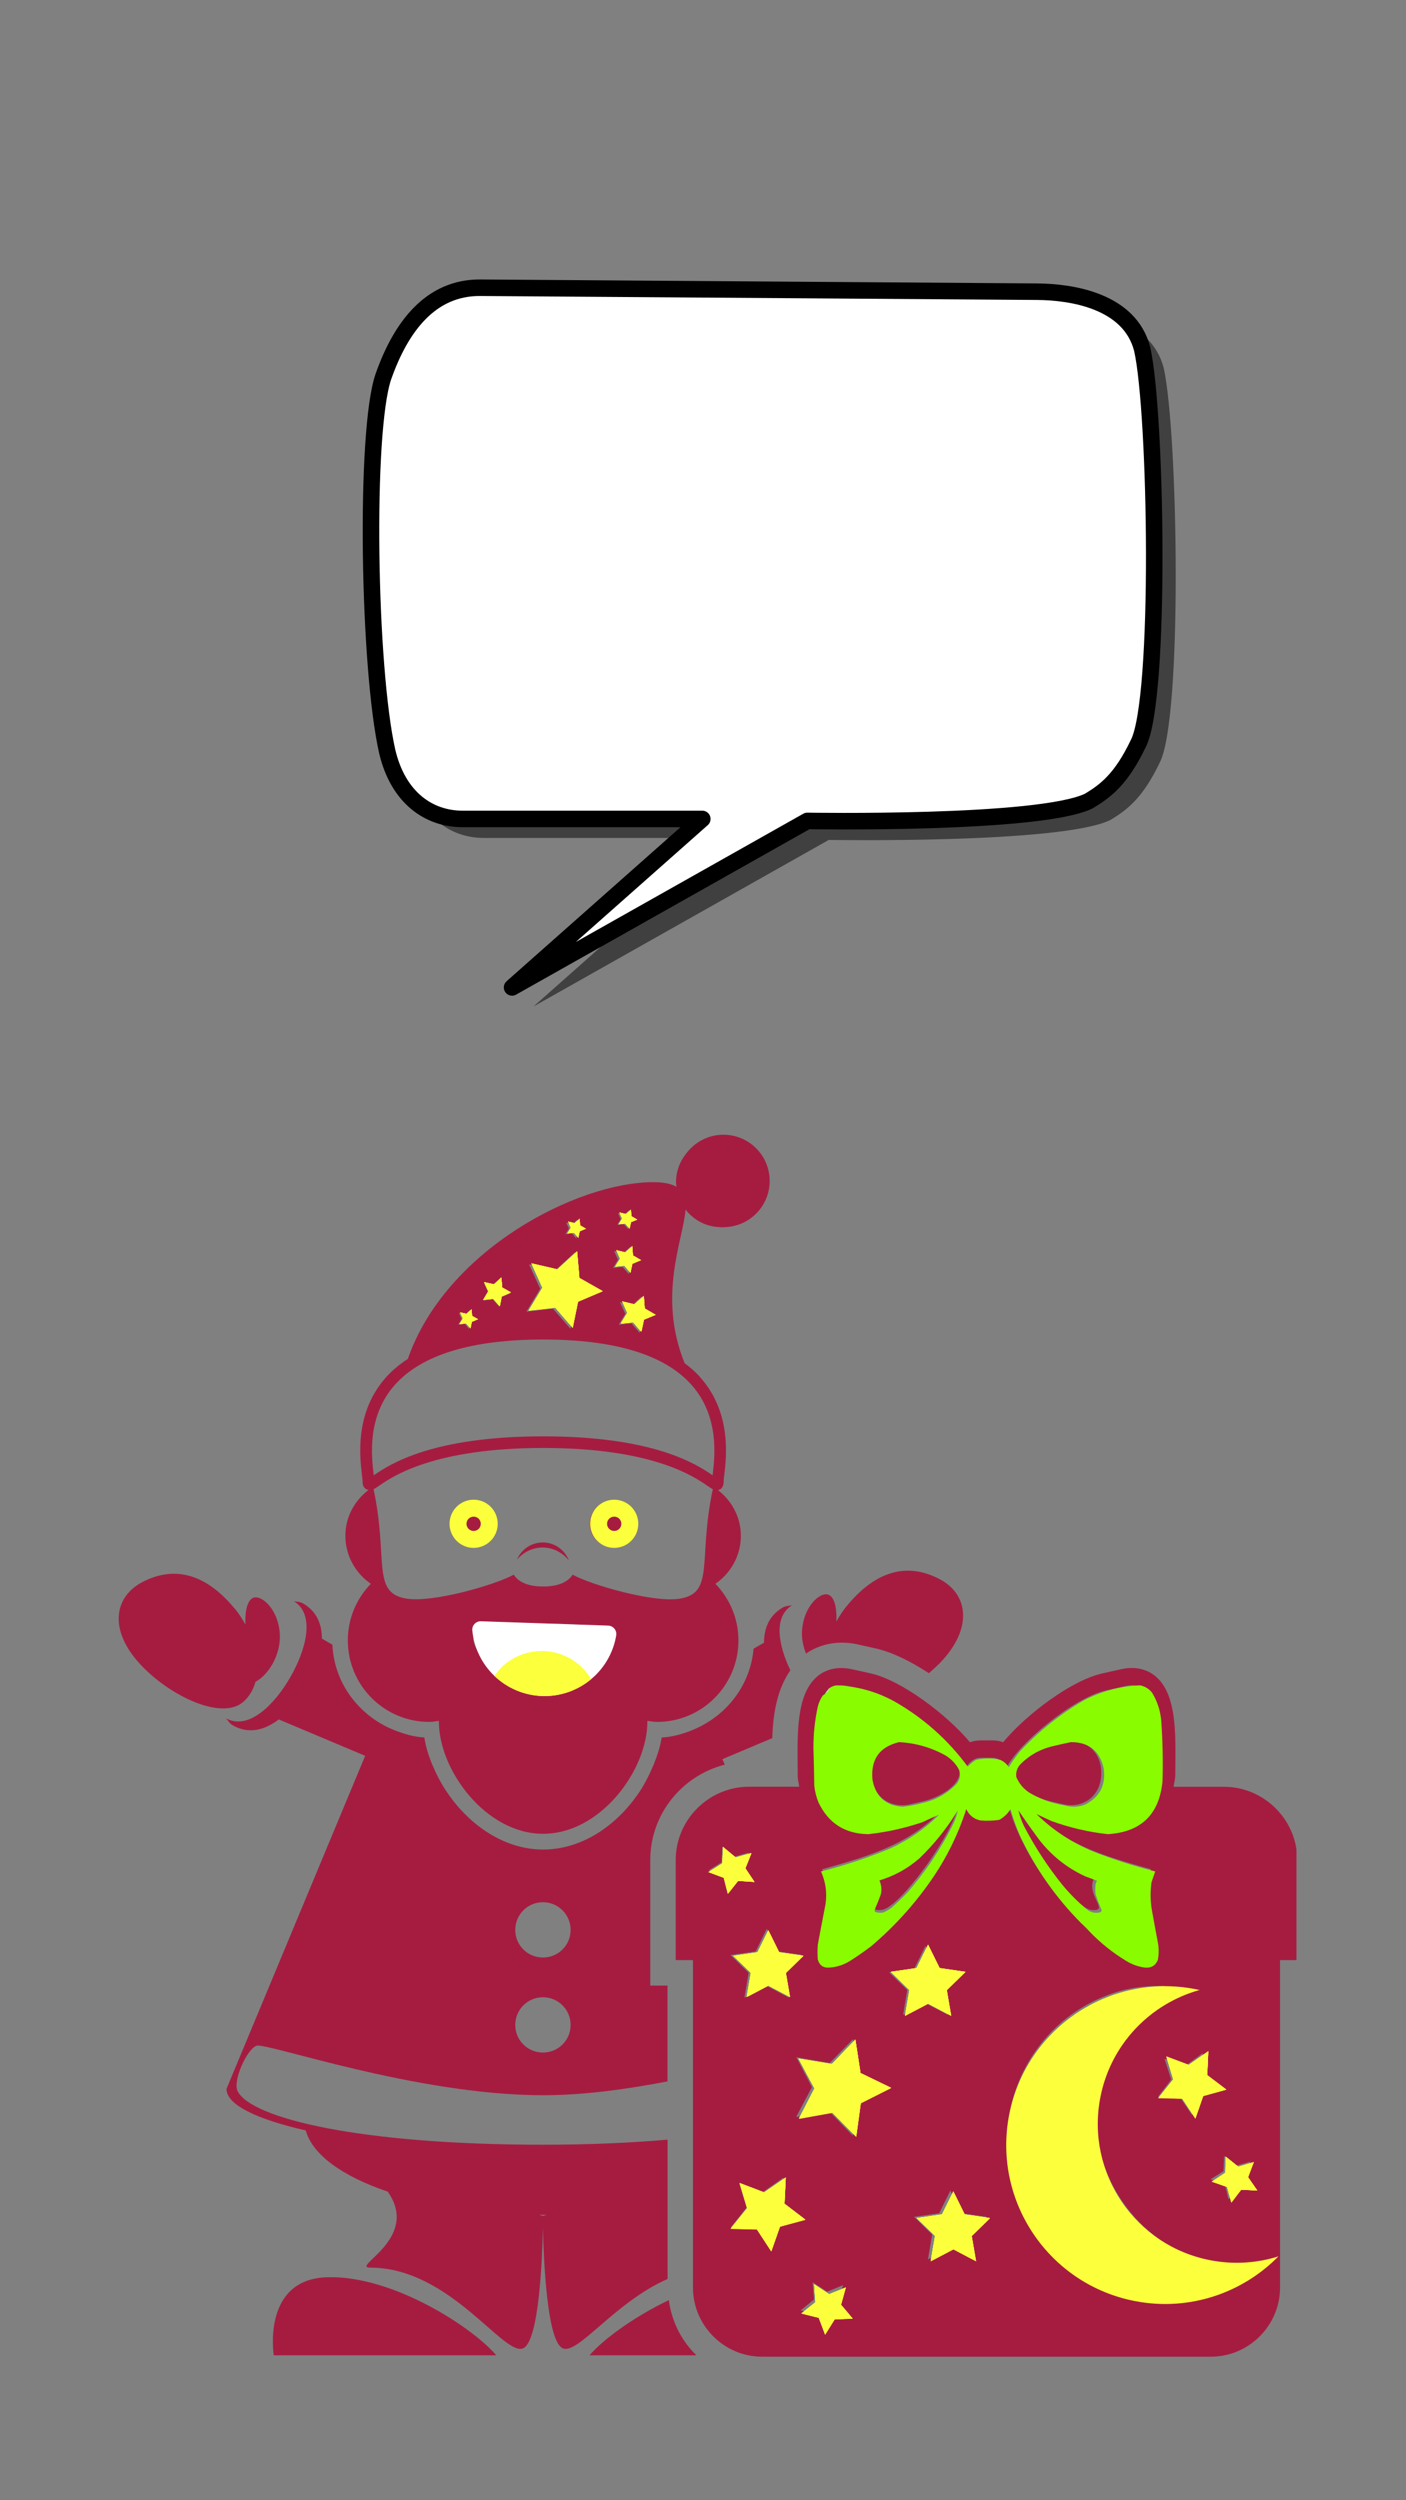 <svg xmlns="http://www.w3.org/2000/svg" xmlns:xlink="http://www.w3.org/1999/xlink" width="1080" zoomAndPan="magnify" viewBox="0 0 810 1440" height="1920" preserveAspectRatio="xMidYMid meet" version="1.0"><rect x="0" y="0" width="810" height="1440" fill="#808080" stroke="none"/><defs><clipPath id="fe9d2ed880"><path d="M 198 654.285 L 442 654.285 L 442 1057 L 198 1057 Z M 198 654.285 " clip-rule="nonzero"/></clipPath><clipPath id="7148468091"><path d="M 389 960 L 746.895 960 L 746.895 1358 L 389 1358 Z M 389 960 " clip-rule="nonzero"/></clipPath><clipPath id="cf034aba1a"><path d="M 408 1063 L 435 1063 L 435 1091 L 408 1091 Z M 408 1063 " clip-rule="nonzero"/></clipPath><clipPath id="5dd1f2ac06"><path d="M 404.098 1069.191 L 428.781 1058.25 L 439.418 1082.25 L 414.734 1093.191 Z M 404.098 1069.191 " clip-rule="nonzero"/></clipPath><clipPath id="007b65b801"><path d="M 404.098 1069.191 L 428.781 1058.25 L 439.418 1082.25 L 414.734 1093.191 Z M 404.098 1069.191 " clip-rule="nonzero"/></clipPath><clipPath id="ddefd298c7"><path d="M 304 720 L 348 720 L 348 765 L 304 765 Z M 304 720 " clip-rule="nonzero"/></clipPath><clipPath id="7b23a253d5"><path d="M 311.922 712.645 L 353.148 728.715 L 337.898 767.848 L 296.668 751.777 Z M 311.922 712.645 " clip-rule="nonzero"/></clipPath><clipPath id="c786339156"><path d="M 311.922 712.645 L 353.148 728.715 L 337.898 767.848 L 296.668 751.777 Z M 311.922 712.645 " clip-rule="nonzero"/></clipPath><clipPath id="593df74b58"><path d="M 278 735 L 295 735 L 295 753 L 278 753 Z M 278 735 " clip-rule="nonzero"/></clipPath><clipPath id="45d17ed98b"><path d="M 281.031 732.73 L 296.438 738.633 L 290.805 753.34 L 275.395 747.438 Z M 281.031 732.73 " clip-rule="nonzero"/></clipPath><clipPath id="59a647350d"><path d="M 281.031 732.73 L 296.438 738.633 L 290.805 753.34 L 275.395 747.438 Z M 281.031 732.73 " clip-rule="nonzero"/></clipPath><clipPath id="4f64cf5015"><path d="M 264 754 L 276 754 L 276 766 L 264 766 Z M 264 754 " clip-rule="nonzero"/></clipPath><clipPath id="810f280b40"><path d="M 266.48 752.078 L 276.984 756.105 L 273.227 765.91 L 262.723 761.883 Z M 266.48 752.078 " clip-rule="nonzero"/></clipPath><clipPath id="ea1b56628f"><path d="M 266.48 752.078 L 276.984 756.105 L 273.227 765.91 L 262.723 761.883 Z M 266.48 752.078 " clip-rule="nonzero"/></clipPath><clipPath id="451ff491c2"><path d="M 326 701 L 338 701 L 338 713 L 326 713 Z M 326 701 " clip-rule="nonzero"/></clipPath><clipPath id="7ff09585e0"><path d="M 328.797 699.828 L 339.234 704.023 L 335.32 713.766 L 324.883 709.57 Z M 328.797 699.828 " clip-rule="nonzero"/></clipPath><clipPath id="5bf5411698"><path d="M 328.797 699.828 L 339.234 704.023 L 335.32 713.766 L 324.883 709.57 Z M 328.797 699.828 " clip-rule="nonzero"/></clipPath><clipPath id="b44e586216"><path d="M 356 696 L 368 696 L 368 708 L 356 708 Z M 356 696 " clip-rule="nonzero"/></clipPath><clipPath id="e5cd024abf"><path d="M 358.348 694.578 L 368.785 698.773 L 364.871 708.516 L 354.43 704.32 Z M 358.348 694.578 " clip-rule="nonzero"/></clipPath><clipPath id="5457d90173"><path d="M 358.348 694.578 L 368.785 698.773 L 364.871 708.516 L 354.43 704.32 Z M 358.348 694.578 " clip-rule="nonzero"/></clipPath><clipPath id="77273ccbaa"><path d="M 354 717 L 370 717 L 370 734 L 354 734 Z M 354 717 " clip-rule="nonzero"/></clipPath><clipPath id="3e8c7dad9e"><path d="M 357.102 714.824 L 371.715 720.699 L 366.121 734.617 L 351.508 728.742 Z M 357.102 714.824 " clip-rule="nonzero"/></clipPath><clipPath id="486ea1a2c2"><path d="M 357.102 714.824 L 371.715 720.699 L 366.121 734.617 L 351.508 728.742 Z M 357.102 714.824 " clip-rule="nonzero"/></clipPath><clipPath id="a286eca519"><path d="M 357 746 L 378 746 L 378 768 L 357 768 Z M 357 746 " clip-rule="nonzero"/></clipPath><clipPath id="57f925c711"><path d="M 361.25 742.477 L 380.734 750.309 L 373.461 768.402 L 353.977 760.57 Z M 361.25 742.477 " clip-rule="nonzero"/></clipPath><clipPath id="7b4a68d166"><path d="M 361.25 742.477 L 380.734 750.309 L 373.461 768.402 L 353.977 760.57 Z M 361.25 742.477 " clip-rule="nonzero"/></clipPath><clipPath id="ab78e75144"><path d="M 422.426 1111.715 L 462.926 1111.715 L 462.926 1149.965 L 422.426 1149.965 Z M 422.426 1111.715 " clip-rule="nonzero"/></clipPath><clipPath id="6dd7f7eee4"><path d="M 513.113 1120 L 556.613 1120 L 556.613 1161.238 L 513.113 1161.238 Z M 513.113 1120 " clip-rule="nonzero"/></clipPath><clipPath id="3fd47cd470"><path d="M 513.113 1120 L 556.613 1120 L 556.613 1161 L 513.113 1161 Z M 513.113 1120 " clip-rule="nonzero"/></clipPath><clipPath id="24d08caf2a"><path d="M 528.086 1262.098 L 570.086 1262.098 L 570.086 1302.598 L 528.086 1302.598 Z M 528.086 1262.098 " clip-rule="nonzero"/></clipPath><clipPath id="c2ee62f22b"><path d="M 667 1181 L 707 1181 L 707 1221 L 667 1221 Z M 667 1181 " clip-rule="nonzero"/></clipPath><clipPath id="17910bdf16"><path d="M 678.836 1171.84 L 713.645 1191.039 L 695.531 1223.875 L 660.727 1204.676 Z M 678.836 1171.84 " clip-rule="nonzero"/></clipPath><clipPath id="3bd7224fd7"><path d="M 678.836 1171.84 L 713.645 1191.039 L 695.531 1223.875 L 660.727 1204.676 Z M 678.836 1171.84 " clip-rule="nonzero"/></clipPath><clipPath id="3a4b24d4bd"><path d="M 698 1242 L 725 1242 L 725 1269 L 698 1269 Z M 698 1242 " clip-rule="nonzero"/></clipPath><clipPath id="7565e4ac81"><path d="M 694.02 1247.703 L 718.488 1236.293 L 729.266 1259.402 L 704.793 1270.812 Z M 694.02 1247.703 " clip-rule="nonzero"/></clipPath><clipPath id="4df23d52d6"><path d="M 694.02 1247.703 L 718.488 1236.293 L 729.266 1259.402 L 704.793 1270.812 Z M 694.02 1247.703 " clip-rule="nonzero"/></clipPath><clipPath id="d05b033fd0"><path d="M 460 1174 L 514 1174 L 514 1231 L 460 1231 Z M 460 1174 " clip-rule="nonzero"/></clipPath><clipPath id="5faf3ef39b"><path d="M 466.094 1166.18 L 519.73 1183.117 L 503.695 1233.895 L 450.055 1216.957 Z M 466.094 1166.18 " clip-rule="nonzero"/></clipPath><clipPath id="dd318c91a3"><path d="M 466.094 1166.18 L 519.73 1183.117 L 503.695 1233.895 L 450.055 1216.957 Z M 466.094 1166.18 " clip-rule="nonzero"/></clipPath><clipPath id="4eb10f5ad3"><path d="M 459 1174 L 514 1174 L 514 1231 L 459 1231 Z M 459 1174 " clip-rule="nonzero"/></clipPath><clipPath id="139f012ddd"><path d="M 466.094 1166.18 L 519.73 1183.117 L 503.695 1233.895 L 450.055 1216.957 Z M 466.094 1166.18 " clip-rule="nonzero"/></clipPath><clipPath id="1eac113b32"><path d="M 466.094 1166.18 L 519.73 1183.117 L 503.695 1233.895 L 450.055 1216.957 Z M 466.094 1166.18 " clip-rule="nonzero"/></clipPath><clipPath id="c859bb46e7"><path d="M 420 1254 L 464 1254 L 464 1297 L 420 1297 Z M 420 1254 " clip-rule="nonzero"/></clipPath><clipPath id="190d617a1a"><path d="M 433.754 1243.508 L 471.758 1264.672 L 451.688 1300.711 L 413.684 1279.543 Z M 433.754 1243.508 " clip-rule="nonzero"/></clipPath><clipPath id="abe0a43858"><path d="M 433.754 1243.508 L 471.758 1264.672 L 451.688 1300.711 L 413.684 1279.543 Z M 433.754 1243.508 " clip-rule="nonzero"/></clipPath><clipPath id="241771ae38"><path d="M 461 1315 L 492 1315 L 492 1345 L 461 1345 Z M 461 1315 " clip-rule="nonzero"/></clipPath><clipPath id="d8f1b9e17a"><path d="M 476.207 1307.543 L 498.613 1327.492 L 479.66 1348.777 L 457.254 1328.828 Z M 476.207 1307.543 " clip-rule="nonzero"/></clipPath><clipPath id="751171ab87"><path d="M 476.207 1307.543 L 498.613 1327.492 L 479.66 1348.777 L 457.254 1328.828 Z M 476.207 1307.543 " clip-rule="nonzero"/></clipPath><clipPath id="6c5756a31b"><path d="M 579 1143 L 737 1143 L 737 1327 L 579 1327 Z M 579 1143 " clip-rule="nonzero"/></clipPath><clipPath id="8d0444ac19"><path d="M 598.344 1128.492 L 763.402 1159.797 L 729.305 1339.59 L 564.246 1308.289 Z M 598.344 1128.492 " clip-rule="nonzero"/></clipPath><clipPath id="2069ccc2ba"><path d="M 763.055 1159.73 L 598 1128.43 L 563.902 1308.223 L 728.957 1339.527 Z M 763.055 1159.73 " clip-rule="nonzero"/></clipPath><clipPath id="37ec3ccd69"><path d="M 272 933 L 356 933 L 356 977 L 272 977 Z M 272 933 " clip-rule="nonzero"/></clipPath><clipPath id="59066e794d"><path d="M 272.133 933.465 L 355.336 936.293 L 353.781 982.016 L 270.578 979.188 Z M 272.133 933.465 " clip-rule="nonzero"/></clipPath><clipPath id="c4adbd53d1"><path d="M 272.133 933.465 L 355.336 936.293 L 353.781 982.016 L 270.578 979.188 Z M 272.133 933.465 " clip-rule="nonzero"/></clipPath><clipPath id="fa84a1de8d"><path d="M 284 950 L 341 950 L 341 977 L 284 977 Z M 284 950 " clip-rule="nonzero"/></clipPath><clipPath id="105542aba9"><path d="M 272.133 933.465 L 355.336 936.293 L 353.781 982.016 L 270.578 979.188 Z M 272.133 933.465 " clip-rule="nonzero"/></clipPath><clipPath id="902b70d9e5"><path d="M 272.133 933.465 L 355.336 936.293 L 353.781 982.016 L 270.578 979.188 Z M 272.133 933.465 " clip-rule="nonzero"/></clipPath><clipPath id="dd7d05a567"><path d="M 339.973 863.742 L 367.723 863.742 L 367.723 891.492 L 339.973 891.492 Z M 339.973 863.742 " clip-rule="nonzero"/></clipPath><clipPath id="21c4d0e895"><path d="M 390.168 653.535 L 443.418 653.535 L 443.418 706.785 L 390.168 706.785 Z M 390.168 653.535 " clip-rule="nonzero"/></clipPath><clipPath id="72fb4a5402"><path d="M 258.984 863.742 L 286.734 863.742 L 286.734 891.492 L 258.984 891.492 Z M 258.984 863.742 " clip-rule="nonzero"/></clipPath><clipPath id="be9a136ec2"><path d="M 268.742 873.496 L 276.992 873.496 L 276.992 881.746 L 268.742 881.746 Z M 268.742 873.496 " clip-rule="nonzero"/></clipPath><clipPath id="35d53dea0f"><path d="M 349.727 873.496 L 357.977 873.496 L 357.977 881.746 L 349.727 881.746 Z M 349.727 873.496 " clip-rule="nonzero"/></clipPath><clipPath id="a152c8a469"><path d="M 226 176 L 678 176 L 678 579.859 L 226 579.859 Z M 226 176 " clip-rule="nonzero"/></clipPath><clipPath id="9456b3466c"><path d="M 208 160.609 L 670 160.609 L 670 574 L 208 574 Z M 208 160.609 " clip-rule="nonzero"/></clipPath></defs><path fill="#a61c41" d="M 188.547 1311.559 C 150.656 1312.625 157.723 1356.523 157.723 1356.523 L 285.891 1356.523 C 272.578 1340.699 226.457 1310.418 188.547 1311.559 Z M 188.547 1311.559 " fill-opacity="1" fill-rule="nonzero"/><path fill="#a61c41" d="M 147.211 968.578 C 153.195 965.512 160.02 956.477 161.109 945.418 C 162.391 931.66 154.035 920.559 147.73 919.992 C 143.168 919.578 140.945 926.262 141.406 935.668 C 139.52 932.25 137.359 928.875 134.582 925.707 C 118.527 906.707 100.625 901.305 81.652 911.371 C 66.508 919.512 62.68 937.309 78.832 956.316 C 94.988 975.32 126.879 991.465 140.027 980.293 C 143.594 977.234 145.934 973.141 147.211 968.578 Z M 147.211 968.578 " fill-opacity="1" fill-rule="nonzero"/><path fill="#a61c41" d="M 286.086 877.668 C 286.086 878.551 286 879.422 285.828 880.289 C 285.656 881.152 285.402 881.992 285.062 882.809 C 284.727 883.625 284.312 884.398 283.82 885.129 C 283.332 885.863 282.773 886.543 282.152 887.168 C 281.527 887.789 280.848 888.348 280.117 888.836 C 279.383 889.328 278.609 889.742 277.793 890.078 C 276.98 890.414 276.141 890.672 275.273 890.844 C 274.41 891.016 273.535 891.102 272.652 891.102 C 271.773 891.102 270.898 891.016 270.031 890.844 C 269.168 890.672 268.328 890.414 267.512 890.078 C 266.699 889.742 265.926 889.328 265.191 888.836 C 264.457 888.348 263.781 887.789 263.156 887.168 C 262.531 886.543 261.977 885.863 261.484 885.129 C 260.996 884.398 260.582 883.625 260.242 882.809 C 259.906 881.992 259.652 881.152 259.48 880.289 C 259.309 879.422 259.223 878.551 259.223 877.668 C 259.223 876.785 259.309 875.914 259.48 875.047 C 259.652 874.184 259.906 873.344 260.242 872.527 C 260.582 871.715 260.996 870.938 261.484 870.207 C 261.977 869.473 262.531 868.793 263.156 868.172 C 263.781 867.547 264.457 866.988 265.191 866.5 C 265.926 866.012 266.699 865.598 267.512 865.258 C 268.328 864.922 269.168 864.668 270.031 864.496 C 270.898 864.32 271.773 864.234 272.652 864.234 C 273.535 864.234 274.41 864.32 275.273 864.496 C 276.141 864.668 276.98 864.922 277.793 865.258 C 278.609 865.598 279.383 866.012 280.117 866.5 C 280.848 866.988 281.527 867.547 282.152 868.172 C 282.773 868.793 283.332 869.473 283.82 870.207 C 284.312 870.938 284.727 871.715 285.062 872.527 C 285.402 873.344 285.656 874.184 285.828 875.047 C 286 875.914 286.086 876.785 286.086 877.668 Z M 286.086 877.668 " fill-opacity="1" fill-rule="nonzero"/><path fill="#a61c41" d="M 366.609 877.668 C 366.609 878.551 366.523 879.422 366.352 880.289 C 366.18 881.152 365.926 881.992 365.59 882.809 C 365.25 883.625 364.836 884.398 364.348 885.129 C 363.855 885.863 363.301 886.543 362.676 887.168 C 362.055 887.789 361.375 888.348 360.641 888.836 C 359.906 889.328 359.133 889.742 358.32 890.078 C 357.504 890.414 356.664 890.672 355.801 890.844 C 354.934 891.016 354.062 891.102 353.18 891.102 C 352.297 891.102 351.422 891.016 350.559 890.844 C 349.695 890.672 348.855 890.414 348.039 890.078 C 347.223 889.742 346.449 889.328 345.715 888.836 C 344.984 888.348 344.305 887.789 343.68 887.168 C 343.059 886.543 342.5 885.863 342.012 885.129 C 341.52 884.398 341.105 883.625 340.77 882.809 C 340.434 881.992 340.176 881.152 340.004 880.289 C 339.832 879.422 339.746 878.551 339.746 877.668 C 339.746 876.785 339.832 875.914 340.004 875.047 C 340.176 874.184 340.434 873.344 340.77 872.527 C 341.105 871.715 341.52 870.938 342.012 870.207 C 342.5 869.473 343.059 868.793 343.68 868.172 C 344.305 867.547 344.984 866.988 345.715 866.5 C 346.449 866.012 347.223 865.598 348.039 865.258 C 348.855 864.922 349.695 864.668 350.559 864.496 C 351.422 864.32 352.297 864.234 353.18 864.234 C 354.062 864.234 354.934 864.32 355.801 864.496 C 356.664 864.668 357.504 864.922 358.32 865.258 C 359.133 865.598 359.906 866.012 360.641 866.5 C 361.375 866.988 362.055 867.547 362.676 868.172 C 363.301 868.793 363.855 869.473 364.348 870.207 C 364.836 870.938 365.25 871.715 365.59 872.527 C 365.926 873.344 366.18 874.184 366.352 875.047 C 366.523 875.914 366.609 876.785 366.609 877.668 Z M 366.609 877.668 " fill-opacity="1" fill-rule="nonzero"/><g clip-path="url(#fe9d2ed880)"><path fill="#a61c41" d="M 213.648 912.176 C 205.453 920.605 200.379 932.094 200.379 944.797 C 200.379 970.668 221.363 991.719 247.262 991.719 C 249.188 991.719 251.027 991.383 252.844 991.133 C 252.844 991.309 252.844 991.469 252.844 991.645 C 252.844 1019.336 279.688 1056.156 312.895 1056.156 C 346.105 1056.156 372.957 1019.336 372.957 991.645 C 372.957 991.469 372.957 991.309 372.957 991.133 C 374.809 991.34 376.645 991.719 378.531 991.719 C 404.434 991.719 425.414 970.699 425.414 944.797 C 425.414 932.094 420.301 920.605 412.145 912.176 C 420.961 906.121 426.805 895.98 426.805 884.492 C 426.805 873.695 421.516 864.344 413.645 858.211 C 414.906 858 416.914 857.012 416.914 853.113 C 416.914 852.297 417.055 851.066 417.273 849.426 C 418.523 838.648 421.441 813.473 403.34 793.164 C 400.758 790.203 397.691 787.57 394.395 785.098 C 378.68 746.098 393.555 714.457 394.949 696.664 C 399.691 702.754 407.027 706.766 415.379 706.766 C 429.684 706.766 441.285 695.207 441.285 680.867 C 441.293 666.559 429.691 654.957 415.387 654.957 C 401.051 654.957 389.449 666.559 389.449 680.863 C 389.449 681.766 389.625 682.605 389.73 683.516 C 386.773 681.84 382.59 680.863 376.266 680.863 C 332.598 680.863 256.777 719.895 234.953 782.621 C 230.25 785.758 225.992 789.184 222.445 793.172 C 204.309 813.48 207.27 838.656 208.512 849.434 C 208.723 851.035 208.871 852.305 208.871 853.121 C 208.871 854.211 209.012 855.047 209.285 855.742 C 209.816 857.094 210.957 857.898 212.309 858.113 C 204.309 864.242 198.98 873.613 198.98 884.5 C 198.953 895.98 204.832 906.113 213.648 912.176 Z M 312.93 975.363 C 290.715 975.363 272.652 951.473 272.652 944.023 C 272.652 936.613 290.68 935.086 312.93 935.086 C 335.18 935.086 353.207 936.621 353.207 944.023 C 353.18 951.477 335.145 975.363 312.93 975.363 Z M 391.637 920.742 C 376.332 923.234 340.367 912.723 329.891 906.918 C 326.82 911.75 320.41 913.742 312.93 913.742 C 305.449 913.742 299.031 911.781 295.973 906.918 C 285.496 912.723 249.492 923.199 234.188 920.707 C 213.77 917.43 223.871 898.168 215.215 857.676 C 216.141 857.234 217.121 856.609 218.445 855.66 C 226.281 850.305 250.031 833.945 312.938 833.945 C 375.84 833.945 399.59 850.297 407.43 855.66 C 408.711 856.574 409.691 857.195 410.656 857.676 C 401.988 898.207 412.023 917.43 391.637 920.742 Z M 370.41 753.977 L 376.781 757.598 L 369.996 760.48 L 368.57 767.656 L 363.727 762.117 L 356.457 762.953 L 360.254 756.652 L 357.152 749.969 L 364.312 751.609 L 369.711 746.656 Z M 356.031 698.734 L 359.719 699.586 L 362.477 697.023 L 362.812 700.82 L 366.09 702.684 L 362.617 704.145 L 361.855 707.812 L 359.375 704.984 L 355.617 705.41 L 357.59 702.199 Z M 353.766 720.48 L 359.164 721.73 L 363.211 717.977 L 363.727 723.477 L 368.535 726.199 L 363.422 728.406 L 362.301 733.785 L 358.652 729.629 L 353.18 730.258 L 356.031 725.523 Z M 326.168 704.145 L 329.855 704.984 L 332.641 702.422 L 332.957 706.18 L 336.254 708.051 L 332.742 709.551 L 332.012 713.238 L 329.539 710.387 L 325.773 710.812 L 327.754 707.57 Z M 304.789 728.211 L 319.828 731.691 L 331.172 721.285 L 332.531 736.609 L 345.91 744.199 L 331.727 750.227 L 328.66 765.293 L 318.539 753.691 L 303.254 755.441 L 311.215 742.238 Z M 278.922 739.203 L 284.324 740.434 L 288.418 736.711 L 288.883 742.23 L 293.746 744.953 L 288.598 747.152 L 287.551 752.551 L 283.898 748.402 L 278.391 749.004 L 281.223 744.266 Z M 264.363 756.199 L 268.02 757.035 L 270.797 754.488 L 271.152 758.285 L 274.43 760.137 L 270.938 761.629 L 270.207 765.32 L 267.727 762.469 L 263.973 762.914 L 265.93 759.703 Z M 227.484 797.602 C 242.879 780.285 271.668 771.488 312.93 771.488 C 354.191 771.488 382.984 780.285 398.375 797.602 C 414.477 815.703 411.805 838.77 410.645 848.629 C 410.645 848.988 410.551 849.336 410.516 849.676 C 400.934 843.062 376.328 827.25 312.922 827.25 C 249.52 827.25 224.918 843.066 215.332 849.676 C 215.297 849.336 215.203 848.98 215.203 848.629 C 214.059 838.812 211.352 815.703 227.484 797.602 Z M 227.484 797.602 " fill-opacity="1" fill-rule="nonzero"/></g><path fill="#a61c41" d="M 312.719 888.355 C 306.004 888.355 300.27 892.438 297.828 898.242 C 301.484 894.039 306.668 891.277 312.645 891.277 C 318.816 891.277 324.105 894.305 327.754 898.754 C 325.367 892.703 319.613 888.355 312.719 888.355 Z M 312.719 888.355 " fill-opacity="1" fill-rule="nonzero"/><path fill="#a61c41" d="M 339.641 1356.523 L 401.184 1356.523 C 392.652 1348.219 386.957 1337.137 385.312 1324.738 C 364.664 1334.613 347.051 1347.762 339.641 1356.523 Z M 339.641 1356.523 " fill-opacity="1" fill-rule="nonzero"/><path fill="#a61c41" d="M 384.551 1232.316 C 363.652 1234.133 339.812 1235.234 312.895 1235.234 C 207.27 1235.234 144.879 1220.059 136.879 1204.383 C 133.973 1198.539 142.168 1180.305 147.73 1178.23 C 153.27 1176.16 239.445 1206.734 312.895 1206.734 C 336.465 1206.734 361.32 1203.242 384.551 1198.758 L 384.551 1143.594 L 374.625 1143.594 L 374.625 1071.266 C 374.625 1044.828 392.934 1022.664 417.508 1016.34 L 416.191 1013.172 L 444.926 1001.059 C 445.32 986.82 447.738 972.922 455.332 961.992 C 448.445 947.578 445.32 931.188 456.434 924.473 C 454.617 924.992 452.871 924.742 451.09 925.754 C 443.07 930.391 440.148 937.836 440.148 946.086 L 434.129 949.539 C 432.453 969.133 420.449 985.523 403.828 994.133 C 401.996 995.078 400.172 995.949 398.266 996.68 C 392.906 998.762 387.258 1000.402 381.199 1000.707 C 380.359 1005.91 378.684 1011.09 376.637 1016.207 C 376.191 1017.273 375.727 1018.32 375.246 1019.375 C 373.016 1024.309 370.469 1029.117 367.301 1033.609 C 354.664 1051.68 335.07 1065.219 312.93 1065.219 C 289.43 1065.219 268.965 1049.961 256.492 1030.66 C 253.641 1026.273 251.301 1021.68 249.328 1017.004 C 249.078 1016.414 248.797 1015.848 248.566 1015.262 C 246.676 1010.43 245.18 1005.516 244.453 1000.664 C 238.281 1000.363 232.586 998.578 227.082 996.43 C 225.23 995.664 223.355 994.863 221.605 993.914 C 204.527 984.867 192.41 967.672 191.5 947.242 L 185.445 943.746 C 185.445 935.465 182.527 928.051 174.508 923.418 C 172.691 922.402 170.926 922.652 169.176 922.141 C 181.953 929.836 176.176 950.539 167.203 966.039 C 158.312 981.539 143.277 996.867 130.184 989.641 C 131.48 990.957 132.176 992.598 133.98 993.613 C 143.387 999.062 152.582 996.355 160.617 990.301 L 210.371 1011.254 L 130.469 1203.102 C 130.469 1212.289 148.055 1220.594 176.109 1227.004 C 180.113 1241.152 197.453 1253.477 223.355 1262.25 C 242.547 1289.395 201.359 1306.031 213.363 1306.031 C 259.492 1306.031 290.539 1358.016 301.586 1352.387 C 310.566 1347.82 312.383 1300.895 312.793 1283.227 C 313.188 1300.863 315.023 1347.828 323.996 1352.387 C 332.641 1356.801 353.734 1326.16 384.59 1312.551 L 384.59 1232.316 Z M 312.789 1095.562 C 321.57 1095.562 328.734 1102.691 328.734 1111.527 C 328.734 1120.324 321.605 1127.418 312.789 1127.418 C 303.949 1127.418 296.844 1120.324 296.844 1111.527 C 296.844 1102.691 303.957 1095.562 312.789 1095.562 Z M 312.789 1150.297 C 321.57 1150.297 328.734 1157.426 328.734 1166.258 C 328.734 1175.062 321.605 1182.148 312.789 1182.148 C 303.949 1182.148 296.844 1175.062 296.844 1166.258 C 296.844 1157.418 303.957 1150.297 312.789 1150.297 Z M 312.789 1276.207 C 312.715 1276.207 311.539 1275.848 310.668 1275.531 C 311.395 1275.531 312.059 1275.598 312.789 1275.598 C 313.52 1275.598 314.18 1275.531 314.902 1275.531 C 314.02 1275.855 312.863 1276.207 312.789 1276.207 Z M 312.789 1276.207 " fill-opacity="1" fill-rule="nonzero"/><path fill="#a61c41" d="M 493.637 946.984 L 504.859 949.496 C 514.188 951.613 524.812 956.949 535.109 963.66 C 538.535 960.742 541.734 957.746 544.41 954.57 C 560.512 935.566 556.734 917.707 541.594 909.629 C 522.566 899.504 504.684 904.957 488.648 923.973 C 485.906 927.141 483.766 930.492 481.805 933.898 C 482.297 924.527 480.055 917.844 475.492 918.234 C 469.184 918.855 460.887 929.902 462.129 943.672 C 462.453 946.773 463.27 949.648 464.34 952.348 C 472.5 946.801 482.797 944.688 493.637 946.984 Z M 493.637 946.984 " fill-opacity="1" fill-rule="nonzero"/><path fill="#a61c41" d="M 606.012 1037.699 L 612.289 1039.125 C 624.473 1041.902 634.445 1033.914 634.445 1021.414 L 634.445 1020.957 C 634.445 1008.461 624.465 1000.469 612.289 1003.215 L 606.012 1004.637 C 593.824 1007.367 583.852 1014.773 583.852 1021.172 C 583.852 1027.551 593.824 1035.031 606.012 1037.699 Z M 606.012 1037.699 " fill-opacity="1" fill-rule="nonzero"/><path fill="#a61c41" d="M 628.891 1100.055 C 640.012 1100.98 624.645 1090.926 630.672 1081.172 C 609.938 1075.402 597.465 1059.754 584.957 1039.691 C 584.957 1051.988 617.77 1099.09 628.891 1100.055 Z M 628.891 1100.055 " fill-opacity="1" fill-rule="nonzero"/><g clip-path="url(#7148468091)"><path fill="#a61c41" d="M 705.062 1029.078 L 676.098 1029.078 C 676.422 1026.727 677.09 1024.551 677.09 1022.023 L 677.133 1015.949 C 677.309 997.781 677.488 977.199 667.188 966.828 C 661.875 961.43 654.363 959.512 646.059 961.328 L 635.012 963.801 C 617.227 967.773 591.254 987.367 577.898 1003.422 C 575.938 1002.727 573.977 1002.375 571.902 1002.375 L 564.742 1002.375 C 562.676 1002.375 560.676 1002.734 558.789 1003.422 C 545.359 987.41 519.387 967.773 501.602 963.77 L 490.555 961.328 C 482.223 959.547 474.738 961.438 469.426 966.828 C 459.129 977.199 459.348 997.773 459.52 1015.914 L 459.555 1022.812 C 459.555 1025.016 460.164 1026.941 460.414 1029.043 L 431.562 1029.043 C 408.332 1029.043 389.273 1048.043 389.273 1071.273 L 389.273 1128.918 L 399.211 1128.918 L 399.211 1317.477 C 399.211 1339.348 417.117 1357.312 438.961 1357.312 L 697.637 1357.312 C 719.516 1357.312 737.441 1339.355 737.441 1317.477 L 737.441 1128.914 L 747.348 1128.914 L 747.348 1071.266 C 747.359 1048.109 728.266 1029.078 705.062 1029.078 Z M 682.719 1189.953 L 692.875 1182.539 L 692.559 1195.113 L 702.711 1202.527 L 690.633 1206.086 L 686.711 1218.059 L 679.625 1207.656 L 667.113 1207.656 L 674.738 1197.707 L 670.895 1185.742 Z M 416.508 1080.176 L 408.301 1077.184 L 415.711 1072.551 L 416.125 1063.785 L 422.84 1069.414 L 431.266 1067.023 L 427.934 1075.184 L 432.801 1082.449 L 424.07 1081.805 L 418.672 1088.719 Z M 435.34 1123.926 L 441.75 1110.879 L 448.164 1123.926 L 461.879 1125.918 C 461.922 1126.168 461.922 1126.379 461.988 1126.629 L 452.156 1136.176 L 454.547 1150.535 L 441.723 1143.73 L 428.859 1150.535 L 431.301 1136.176 L 420.859 1125.988 Z M 443.645 1295.133 L 435.598 1282.977 L 421.082 1282.77 L 430.129 1271.363 L 425.875 1257.539 L 439.449 1262.523 L 451.352 1254.188 L 450.777 1268.723 L 462.398 1277.418 L 448.359 1281.336 Z M 479.668 1333.719 L 474.461 1342.199 L 470.867 1332.938 L 461.246 1330.66 L 468.941 1324.383 L 468.164 1314.477 L 476.535 1319.895 L 485.684 1316.113 L 483.082 1325.664 L 489.492 1333.211 Z M 494.168 1210.797 L 491.277 1230 L 477.812 1216.039 L 458.645 1219.25 L 467.766 1202.074 L 458.785 1184.863 L 477.961 1188.211 L 491.5 1174.387 L 494.277 1193.629 L 511.586 1202.285 Z M 512.27 1135.969 L 526.703 1133.832 L 533.148 1120.793 L 539.559 1133.832 L 554.031 1135.969 L 543.555 1146.09 L 546.012 1160.406 L 533.148 1153.637 L 520.289 1160.406 L 522.684 1146.09 Z M 560.332 1301.293 L 547.508 1294.523 L 534.574 1301.293 L 537.035 1286.969 L 526.629 1276.781 L 541.059 1274.715 L 547.508 1261.668 L 553.918 1274.715 L 568.316 1276.781 L 557.91 1286.969 Z M 571.879 1047.18 L 564.75 1047.18 C 560.938 1047.18 557.77 1044.152 555.695 1039.801 C 544.512 1082.805 496.906 1129.164 479.414 1130.621 C 459.535 1132.297 484.367 1094.172 473.57 1076.609 C 503.035 1068.375 524.77 1061.645 543.695 1041.367 C 536.957 1045.746 528.555 1049.457 519.324 1051.449 L 508.312 1053.941 C 486.934 1058.719 469.473 1044.754 469.473 1022.867 L 469.473 1022.09 C 469.473 1000.141 467.09 966.273 488.434 971.098 L 499.48 973.578 C 518.332 977.816 549.613 1003.977 556.668 1017.727 C 558.734 1014.488 561.586 1012.402 564.789 1012.402 L 571.918 1012.402 C 575.129 1012.402 577.973 1014.488 580.047 1017.727 C 587.102 1004.012 618.383 977.82 637.234 973.578 L 648.281 971.098 C 669.617 966.309 667.199 1000.172 667.199 1022.09 L 667.199 1022.867 C 667.199 1044.746 649.742 1058.719 628.395 1053.941 L 617.391 1051.449 C 608.125 1049.383 599.715 1045.746 593.051 1041.367 C 611.938 1061.645 633.633 1068.414 663.133 1076.609 C 652.617 1093.711 675.496 1129.914 658.496 1130.414 L 658.496 1130.695 L 658.465 1130.414 C 657.965 1130.414 657.781 1130.695 657.289 1130.621 C 639.789 1129.156 592.188 1082.805 581 1039.801 C 578.855 1044.117 575.652 1047.18 571.879 1047.18 Z M 694.484 1318.219 C 647.207 1332.012 597.715 1304.789 583.926 1257.547 C 570.102 1210.188 597.324 1160.703 644.641 1146.871 C 653.477 1144.312 662.414 1143.602 671.254 1143.812 C 639.605 1164.832 623.512 1204.309 634.695 1242.723 C 645.844 1281.141 680.66 1305.863 718.645 1306.57 C 711.227 1311.418 703.355 1315.617 694.484 1318.219 Z M 713.227 1259.816 L 707.773 1266.66 L 705.699 1258.18 L 697.434 1255.121 L 704.848 1250.484 L 705.238 1241.715 L 711.977 1247.344 L 720.383 1244.992 L 717.07 1253.113 L 721.914 1260.418 Z M 713.227 1259.816 " fill-opacity="1" fill-rule="nonzero"/></g><path fill="#a61c41" d="M 505.961 1081.172 C 511.988 1091 496.621 1100.98 507.742 1100.055 C 518.891 1099.09 551.676 1051.988 551.676 1039.691 C 539.168 1059.754 526.73 1075.402 505.961 1081.172 Z M 505.961 1081.172 " fill-opacity="1" fill-rule="nonzero"/><path fill="#a61c41" d="M 530.582 1004.672 L 524.312 1003.246 C 512.121 1000.504 502.188 1008.504 502.188 1020.957 L 502.188 1021.449 C 502.188 1033.988 512.129 1041.902 524.312 1039.199 L 530.582 1037.773 C 542.77 1035.062 552.742 1027.609 552.742 1021.238 C 552.742 1014.848 542.762 1007.363 530.582 1004.672 Z M 530.582 1004.672 " fill-opacity="1" fill-rule="nonzero"/><g clip-path="url(#cf034aba1a)"><g clip-path="url(#5dd1f2ac06)"><g clip-path="url(#007b65b801)"><path fill="#fbff3c" d="M 416.598 1063.75 L 423.871 1069.816 L 432.996 1067.266 L 429.473 1076.062 L 434.727 1083.945 L 425.273 1083.316 L 419.387 1090.746 L 417.066 1081.562 L 408.188 1078.262 L 416.207 1073.215 Z M 416.598 1063.75 " fill-opacity="1" fill-rule="nonzero"/><path fill="#fbff3c" d="M 416.508 1063.703 L 423.785 1069.766 L 432.906 1067.215 L 429.387 1076.012 L 434.633 1083.898 L 425.18 1083.27 L 419.301 1090.695 L 416.98 1081.512 L 408.098 1078.211 L 416.113 1073.168 Z M 416.508 1063.703 " fill-opacity="1" fill-rule="nonzero"/><path fill="#fbff3c" d="M 416.508 1063.703 L 423.785 1069.766 L 432.906 1067.215 L 429.387 1076.012 L 434.633 1083.898 L 425.18 1083.27 L 419.301 1090.695 L 416.98 1081.512 L 408.098 1078.211 L 416.113 1073.168 Z M 416.508 1063.703 " fill-opacity="1" fill-rule="nonzero"/><path fill="#fbff3c" d="M 416.508 1063.703 L 423.785 1069.766 L 432.906 1067.215 L 429.387 1076.012 L 434.633 1083.898 L 425.18 1083.27 L 419.301 1090.695 L 416.98 1081.512 L 408.098 1078.211 L 416.113 1073.168 Z M 416.508 1063.703 " fill-opacity="1" fill-rule="nonzero"/></g></g></g><g clip-path="url(#ddefd298c7)"><g clip-path="url(#7b23a253d5)"><g clip-path="url(#c786339156)"><path fill="#fbff3c" d="M 332.508 720.828 L 333.84 736.16 L 347.227 743.75 L 333.051 749.766 L 329.977 764.848 L 319.883 753.227 L 304.578 754.945 L 312.508 741.758 L 306.152 727.742 L 321.145 731.211 Z M 332.508 720.828 " fill-opacity="1" fill-rule="nonzero"/><path fill="#fbff3c" d="M 332.457 720.664 L 333.797 736 L 347.184 743.594 L 333.008 749.605 L 329.926 764.684 L 319.832 753.062 L 304.535 754.789 L 312.469 741.602 L 306.102 727.582 L 321.094 731.051 Z M 332.457 720.664 " fill-opacity="1" fill-rule="nonzero"/><path fill="#fbff3c" d="M 332.457 720.664 L 333.797 736 L 347.184 743.594 L 333.008 749.605 L 329.926 764.684 L 319.832 753.062 L 304.535 754.789 L 312.469 741.602 L 306.102 727.582 L 321.094 731.051 Z M 332.457 720.664 " fill-opacity="1" fill-rule="nonzero"/><path fill="#fbff3c" d="M 332.457 720.664 L 333.797 736 L 347.184 743.594 L 333.008 749.605 L 329.926 764.684 L 319.832 753.062 L 304.535 754.789 L 312.469 741.602 L 306.102 727.582 L 321.094 731.051 Z M 332.457 720.664 " fill-opacity="1" fill-rule="nonzero"/></g></g></g><g clip-path="url(#593df74b58)"><g clip-path="url(#45d17ed98b)"><g clip-path="url(#59a647350d)"><path fill="#fbff3c" d="M 288.828 735.781 L 289.363 741.57 L 294.438 744.41 L 289.094 746.715 L 287.965 752.418 L 284.125 748.051 L 278.348 748.734 L 281.316 743.734 L 278.883 738.449 L 284.555 739.73 Z M 288.828 735.781 " fill-opacity="1" fill-rule="nonzero"/><path fill="#fbff3c" d="M 288.809 735.719 L 289.348 741.512 L 294.422 744.352 L 289.078 746.656 L 287.945 752.359 L 284.105 747.988 L 278.328 748.672 L 281.301 743.672 L 278.863 738.391 L 284.535 739.668 Z M 288.809 735.719 " fill-opacity="1" fill-rule="nonzero"/><path fill="#fbff3c" d="M 288.809 735.719 L 289.348 741.512 L 294.422 744.352 L 289.078 746.656 L 287.945 752.359 L 284.105 747.988 L 278.328 748.672 L 281.301 743.672 L 278.863 738.391 L 284.535 739.668 Z M 288.809 735.719 " fill-opacity="1" fill-rule="nonzero"/><path fill="#fbff3c" d="M 288.809 735.719 L 289.348 741.512 L 294.422 744.352 L 289.078 746.656 L 287.945 752.359 L 284.105 747.988 L 278.328 748.672 L 281.301 743.672 L 278.863 738.391 L 284.535 739.668 Z M 288.809 735.719 " fill-opacity="1" fill-rule="nonzero"/></g></g></g><g clip-path="url(#4f64cf5015)"><g clip-path="url(#810f280b40)"><g clip-path="url(#ea1b56628f)"><path fill="#fbff3c" d="M 271.645 754.098 L 272 757.934 L 275.363 759.816 L 271.824 761.34 L 271.074 765.121 L 268.531 762.227 L 264.703 762.68 L 266.668 759.367 L 265.059 755.867 L 268.816 756.711 Z M 271.645 754.098 " fill-opacity="1" fill-rule="nonzero"/><path fill="#fbff3c" d="M 271.633 754.055 L 271.988 757.895 L 275.352 759.773 L 271.812 761.301 L 271.062 765.078 L 268.52 762.184 L 264.691 762.637 L 266.66 759.324 L 265.043 755.824 L 268.805 756.672 Z M 271.633 754.055 " fill-opacity="1" fill-rule="nonzero"/><path fill="#fbff3c" d="M 271.633 754.055 L 271.988 757.895 L 275.352 759.773 L 271.812 761.301 L 271.062 765.078 L 268.52 762.184 L 264.691 762.637 L 266.66 759.324 L 265.043 755.824 L 268.805 756.672 Z M 271.633 754.055 " fill-opacity="1" fill-rule="nonzero"/><path fill="#fbff3c" d="M 271.633 754.055 L 271.988 757.895 L 275.352 759.773 L 271.812 761.301 L 271.062 765.078 L 268.52 762.184 L 264.691 762.637 L 266.66 759.324 L 265.043 755.824 L 268.805 756.672 Z M 271.633 754.055 " fill-opacity="1" fill-rule="nonzero"/></g></g></g><g clip-path="url(#451ff491c2)"><g clip-path="url(#7ff09585e0)"><g clip-path="url(#5bf5411698)"><path fill="#fbff3c" d="M 333.93 701.93 L 334.223 705.77 L 337.555 707.707 L 333.988 709.172 L 333.18 712.941 L 330.684 710.004 L 326.848 710.395 L 328.867 707.113 L 327.312 703.59 L 331.059 704.496 Z M 333.93 701.93 " fill-opacity="1" fill-rule="nonzero"/><path fill="#fbff3c" d="M 333.918 701.887 L 334.211 705.73 L 337.543 707.668 L 333.98 709.133 L 333.168 712.898 L 330.672 709.965 L 326.836 710.355 L 328.859 707.074 L 327.301 703.547 L 331.047 704.457 Z M 333.918 701.887 " fill-opacity="1" fill-rule="nonzero"/><path fill="#fbff3c" d="M 333.918 701.887 L 334.211 705.73 L 337.543 707.668 L 333.98 709.133 L 333.168 712.898 L 330.672 709.965 L 326.836 710.355 L 328.859 707.074 L 327.301 703.547 L 331.047 704.457 Z M 333.918 701.887 " fill-opacity="1" fill-rule="nonzero"/><path fill="#fbff3c" d="M 333.918 701.887 L 334.211 705.73 L 337.543 707.668 L 333.98 709.133 L 333.168 712.898 L 330.672 709.965 L 326.836 710.355 L 328.859 707.074 L 327.301 703.547 L 331.047 704.457 Z M 333.918 701.887 " fill-opacity="1" fill-rule="nonzero"/></g></g></g><g clip-path="url(#b44e586216)"><g clip-path="url(#e5cd024abf)"><g clip-path="url(#5457d90173)"><path fill="#fbff3c" d="M 363.48 696.68 L 363.773 700.52 L 367.102 702.457 L 363.539 703.922 L 362.73 707.691 L 360.234 704.754 L 356.398 705.145 L 358.418 701.863 L 356.863 698.34 L 360.609 699.246 Z M 363.48 696.68 " fill-opacity="1" fill-rule="nonzero"/><path fill="#fbff3c" d="M 363.469 696.637 L 363.762 700.48 L 367.094 702.418 L 363.527 703.883 L 362.715 707.648 L 360.219 704.715 L 356.387 705.105 L 358.406 701.824 L 356.852 698.297 L 360.594 699.207 Z M 363.469 696.637 " fill-opacity="1" fill-rule="nonzero"/><path fill="#fbff3c" d="M 363.469 696.637 L 363.762 700.48 L 367.094 702.418 L 363.527 703.883 L 362.715 707.648 L 360.219 704.715 L 356.387 705.105 L 358.406 701.824 L 356.852 698.297 L 360.594 699.207 Z M 363.469 696.637 " fill-opacity="1" fill-rule="nonzero"/><path fill="#fbff3c" d="M 363.469 696.637 L 363.762 700.48 L 367.094 702.418 L 363.527 703.883 L 362.715 707.648 L 360.219 704.715 L 356.387 705.105 L 358.406 701.824 L 356.852 698.297 L 360.594 699.207 Z M 363.469 696.637 " fill-opacity="1" fill-rule="nonzero"/></g></g></g><g clip-path="url(#77273ccbaa)"><g clip-path="url(#3e8c7dad9e)"><g clip-path="url(#486ea1a2c2)"><path fill="#fbff3c" d="M 364.258 717.754 L 364.668 723.109 L 369.309 725.809 L 364.34 727.855 L 363.211 733.105 L 359.73 729.012 L 354.387 729.559 L 357.203 724.984 L 355.035 720.07 L 360.254 721.336 Z M 364.258 717.754 " fill-opacity="1" fill-rule="nonzero"/><path fill="#fbff3c" d="M 364.242 717.695 L 364.652 723.055 L 369.297 725.754 L 364.328 727.797 L 363.195 733.047 L 359.715 728.957 L 354.371 729.5 L 357.188 724.93 L 355.02 720.012 L 360.238 721.277 Z M 364.242 717.695 " fill-opacity="1" fill-rule="nonzero"/><path fill="#fbff3c" d="M 364.242 717.695 L 364.652 723.055 L 369.297 725.754 L 364.328 727.797 L 363.195 733.047 L 359.715 728.957 L 354.371 729.5 L 357.188 724.93 L 355.02 720.012 L 360.238 721.277 Z M 364.242 717.695 " fill-opacity="1" fill-rule="nonzero"/><path fill="#fbff3c" d="M 364.242 717.695 L 364.652 723.055 L 369.297 725.754 L 364.328 727.797 L 363.195 733.047 L 359.715 728.957 L 354.371 729.5 L 357.188 724.93 L 355.02 720.012 L 360.238 721.277 Z M 364.242 717.695 " fill-opacity="1" fill-rule="nonzero"/></g></g></g><g clip-path="url(#a286eca519)"><g clip-path="url(#57f925c711)"><g clip-path="url(#7b4a68d166)"><path fill="#fbff3c" d="M 370.914 746.434 L 371.469 753.668 L 377.742 757.316 L 371.027 760.078 L 369.5 767.176 L 364.801 761.645 L 357.578 762.379 L 361.383 756.203 L 358.453 749.562 L 365.508 751.273 Z M 370.914 746.434 " fill-opacity="1" fill-rule="nonzero"/><path fill="#fbff3c" d="M 370.895 746.355 L 371.449 753.594 L 377.723 757.242 L 371.008 760.004 L 369.477 767.098 L 364.777 761.57 L 357.559 762.305 L 361.363 756.129 L 358.43 749.484 L 365.484 751.195 Z M 370.895 746.355 " fill-opacity="1" fill-rule="nonzero"/><path fill="#fbff3c" d="M 370.895 746.355 L 371.449 753.594 L 377.723 757.242 L 371.008 760.004 L 369.477 767.098 L 364.777 761.57 L 357.559 762.305 L 361.363 756.129 L 358.43 749.484 L 365.484 751.195 Z M 370.895 746.355 " fill-opacity="1" fill-rule="nonzero"/><path fill="#fbff3c" d="M 370.895 746.355 L 371.449 753.594 L 377.723 757.242 L 371.008 760.004 L 369.477 767.098 L 364.777 761.57 L 357.559 762.305 L 361.363 756.129 L 358.43 749.484 L 365.484 751.195 Z M 370.895 746.355 " fill-opacity="1" fill-rule="nonzero"/></g></g></g><g clip-path="url(#ab78e75144)"><path fill="#fbff3c" d="M 442.715 1111.848 L 448.949 1124.488 L 462.902 1126.516 L 452.805 1136.363 L 455.195 1150.258 L 442.715 1143.699 L 430.227 1150.258 L 432.609 1136.363 L 422.52 1126.516 L 436.473 1124.488 Z M 442.715 1111.848 " fill-opacity="1" fill-rule="nonzero"/><path fill="#fbff3c" d="M 442.617 1111.727 L 448.863 1124.367 L 462.812 1126.395 L 452.715 1136.242 L 455.098 1150.137 L 442.617 1143.578 L 430.137 1150.137 L 432.52 1136.242 L 422.426 1126.395 L 436.375 1124.367 Z M 442.617 1111.727 " fill-opacity="1" fill-rule="nonzero"/><path fill="#fbff3c" d="M 442.617 1111.727 L 448.863 1124.367 L 462.812 1126.395 L 452.715 1136.242 L 455.098 1150.137 L 442.617 1143.578 L 430.137 1150.137 L 432.52 1136.242 L 422.426 1126.395 L 436.375 1124.367 Z M 442.617 1111.727 " fill-opacity="1" fill-rule="nonzero"/><path fill="#fbff3c" d="M 442.617 1111.727 L 448.863 1124.367 L 462.812 1126.395 L 452.715 1136.242 L 455.098 1150.137 L 442.617 1143.578 L 430.137 1150.137 L 432.52 1136.242 L 422.426 1126.395 L 436.375 1124.367 Z M 442.617 1111.727 " fill-opacity="1" fill-rule="nonzero"/></g><g clip-path="url(#6dd7f7eee4)"><path fill="#fbff3c" d="M 534.746 1120.129 L 541.398 1133.609 L 556.273 1135.77 L 545.504 1146.27 L 548.055 1161.086 L 534.746 1154.09 L 521.434 1161.086 L 523.973 1146.27 L 513.215 1135.77 L 528.09 1133.609 Z M 534.746 1120.129 " fill-opacity="1" fill-rule="nonzero"/></g><g clip-path="url(#3fd47cd470)"><path fill="#fbff3c" d="M 534.645 1120 L 541.301 1133.48 L 556.176 1135.641 L 545.41 1146.141 L 547.953 1160.957 L 534.645 1153.961 L 521.336 1160.957 L 523.879 1146.141 L 513.113 1135.641 L 527.984 1133.48 Z M 534.645 1120 " fill-opacity="1" fill-rule="nonzero"/><path fill="#fbff3c" d="M 534.645 1120 L 541.301 1133.48 L 556.176 1135.641 L 545.41 1146.141 L 547.953 1160.957 L 534.645 1153.961 L 521.336 1160.957 L 523.879 1146.141 L 513.113 1135.641 L 527.984 1133.48 Z M 534.645 1120 " fill-opacity="1" fill-rule="nonzero"/><path fill="#fbff3c" d="M 534.645 1120 L 541.301 1133.48 L 556.176 1135.641 L 545.41 1146.141 L 547.953 1160.957 L 534.645 1153.961 L 521.336 1160.957 L 523.879 1146.141 L 513.113 1135.641 L 527.984 1133.48 Z M 534.645 1120 " fill-opacity="1" fill-rule="nonzero"/></g><g clip-path="url(#24d08caf2a)"><path fill="#fbff3c" d="M 549.309 1262.234 L 555.832 1275.457 L 570.426 1277.578 L 559.863 1287.879 L 562.363 1302.414 L 549.309 1295.551 L 536.246 1302.414 L 538.738 1287.879 L 528.188 1277.578 L 542.777 1275.457 Z M 549.309 1262.234 " fill-opacity="1" fill-rule="nonzero"/><path fill="#fbff3c" d="M 549.207 1262.109 L 555.738 1275.332 L 570.332 1277.453 L 559.77 1287.754 L 562.262 1302.285 L 549.207 1295.426 L 536.152 1302.285 L 538.645 1287.754 L 528.086 1277.453 L 542.676 1275.332 Z M 549.207 1262.109 " fill-opacity="1" fill-rule="nonzero"/><path fill="#fbff3c" d="M 549.207 1262.109 L 555.738 1275.332 L 570.332 1277.453 L 559.77 1287.754 L 562.262 1302.285 L 549.207 1295.426 L 536.152 1302.285 L 538.645 1287.754 L 528.086 1277.453 L 542.676 1275.332 Z M 549.207 1262.109 " fill-opacity="1" fill-rule="nonzero"/><path fill="#fbff3c" d="M 549.207 1262.109 L 555.738 1275.332 L 570.332 1277.453 L 559.77 1287.754 L 562.262 1302.285 L 549.207 1295.426 L 536.152 1302.285 L 538.645 1287.754 L 528.086 1277.453 L 542.676 1275.332 Z M 549.207 1262.109 " fill-opacity="1" fill-rule="nonzero"/></g><g clip-path="url(#c2ee62f22b)"><g clip-path="url(#17910bdf16)"><g clip-path="url(#3bd7224fd7)"><path fill="#fbff3c" d="M 696.125 1181.527 L 695.496 1195.277 L 706.465 1203.59 L 693.188 1207.246 L 688.68 1220.254 L 681.102 1208.762 L 667.332 1208.48 L 675.922 1197.723 L 671.938 1184.543 L 684.824 1189.391 Z M 696.125 1181.527 " fill-opacity="1" fill-rule="nonzero"/><path fill="#fbff3c" d="M 696.098 1181.375 L 695.477 1195.129 L 706.449 1203.445 L 693.172 1207.102 L 688.656 1220.105 L 681.078 1208.609 L 667.312 1208.336 L 675.902 1197.578 L 671.91 1184.395 L 684.797 1189.242 Z M 696.098 1181.375 " fill-opacity="1" fill-rule="nonzero"/><path fill="#fbff3c" d="M 696.098 1181.375 L 695.477 1195.129 L 706.449 1203.445 L 693.172 1207.102 L 688.656 1220.105 L 681.078 1208.609 L 667.312 1208.336 L 675.902 1197.578 L 671.91 1184.395 L 684.797 1189.242 Z M 696.098 1181.375 " fill-opacity="1" fill-rule="nonzero"/><path fill="#fbff3c" d="M 696.098 1181.375 L 695.477 1195.129 L 706.449 1203.445 L 693.172 1207.102 L 688.656 1220.105 L 681.078 1208.609 L 667.312 1208.336 L 675.902 1197.578 L 671.91 1184.395 L 684.797 1189.242 Z M 696.098 1181.375 " fill-opacity="1" fill-rule="nonzero"/></g></g></g><g clip-path="url(#3a4b24d4bd)"><g clip-path="url(#7565e4ac81)"><g clip-path="url(#4df23d52d6)"><path fill="#fbff3c" d="M 706.195 1242.125 L 713.453 1247.949 L 722.363 1245.27 L 719.07 1253.977 L 724.375 1261.621 L 715.082 1261.18 L 709.438 1268.586 L 706.988 1259.609 L 698.207 1256.535 L 705.984 1251.43 Z M 706.195 1242.125 " fill-opacity="1" fill-rule="nonzero"/><path fill="#fbff3c" d="M 706.102 1242.078 L 713.363 1247.898 L 722.277 1245.223 L 718.984 1253.93 L 724.285 1261.574 L 714.988 1261.133 L 709.352 1268.539 L 706.902 1259.562 L 698.113 1256.488 L 705.895 1251.383 Z M 706.102 1242.078 " fill-opacity="1" fill-rule="nonzero"/><path fill="#fbff3c" d="M 706.102 1242.078 L 713.363 1247.898 L 722.277 1245.223 L 718.984 1253.93 L 724.285 1261.574 L 714.988 1261.133 L 709.352 1268.539 L 706.902 1259.562 L 698.113 1256.488 L 705.895 1251.383 Z M 706.102 1242.078 " fill-opacity="1" fill-rule="nonzero"/><path fill="#fbff3c" d="M 706.102 1242.078 L 713.363 1247.898 L 722.277 1245.223 L 718.984 1253.93 L 724.285 1261.574 L 714.988 1261.133 L 709.352 1268.539 L 706.902 1259.562 L 698.113 1256.488 L 705.895 1251.383 Z M 706.102 1242.078 " fill-opacity="1" fill-rule="nonzero"/></g></g></g><g clip-path="url(#d05b033fd0)"><g clip-path="url(#5faf3ef39b)"><g clip-path="url(#dd318c91a3)"><path fill="#fbff3c" d="M 492.848 1174.824 L 495.812 1194.129 L 513.398 1202.629 L 495.949 1211.426 L 493.309 1230.781 L 479.555 1216.906 L 460.32 1220.363 L 469.266 1203 L 460.043 1185.777 L 479.32 1188.922 Z M 492.848 1174.824 " fill-opacity="1" fill-rule="nonzero"/></g></g></g><g clip-path="url(#4eb10f5ad3)"><g clip-path="url(#139f012ddd)"><g clip-path="url(#1eac113b32)"><path fill="#fbff3c" d="M 492.77 1174.621 L 495.746 1193.93 L 513.332 1202.43 L 495.883 1211.227 L 493.23 1230.582 L 479.48 1216.707 L 460.254 1220.164 L 469.199 1202.801 L 459.965 1185.578 L 479.246 1188.719 Z M 492.77 1174.621 " fill-opacity="1" fill-rule="nonzero"/><path fill="#fbff3c" d="M 492.77 1174.621 L 495.746 1193.93 L 513.332 1202.43 L 495.883 1211.227 L 493.23 1230.582 L 479.48 1216.707 L 460.254 1220.164 L 469.199 1202.801 L 459.965 1185.578 L 479.246 1188.719 Z M 492.77 1174.621 " fill-opacity="1" fill-rule="nonzero"/><path fill="#fbff3c" d="M 492.77 1174.621 L 495.746 1193.93 L 513.332 1202.43 L 495.883 1211.227 L 493.23 1230.582 L 479.48 1216.707 L 460.254 1220.164 L 469.199 1202.801 L 459.965 1185.578 L 479.246 1188.719 Z M 492.77 1174.621 " fill-opacity="1" fill-rule="nonzero"/></g></g></g><g clip-path="url(#c859bb46e7)"><g clip-path="url(#190d617a1a)"><g clip-path="url(#abe0a43858)"><path fill="#fbff3c" d="M 452.715 1254.23 L 451.961 1269.344 L 463.984 1278.535 L 449.371 1282.492 L 444.355 1296.773 L 436.078 1284.102 L 420.941 1283.73 L 430.434 1271.945 L 426.113 1257.441 L 440.258 1262.824 Z M 452.715 1254.23 " fill-opacity="1" fill-rule="nonzero"/><path fill="#fbff3c" d="M 452.688 1254.066 L 451.941 1269.184 L 463.965 1278.375 L 449.352 1282.336 L 444.328 1296.609 L 436.051 1283.938 L 420.918 1283.57 L 430.41 1271.785 L 426.086 1257.277 L 440.227 1262.66 Z M 452.688 1254.066 " fill-opacity="1" fill-rule="nonzero"/><path fill="#fbff3c" d="M 452.688 1254.066 L 451.941 1269.184 L 463.965 1278.375 L 449.352 1282.336 L 444.328 1296.609 L 436.051 1283.938 L 420.918 1283.57 L 430.41 1271.785 L 426.086 1257.277 L 440.227 1262.66 Z M 452.688 1254.066 " fill-opacity="1" fill-rule="nonzero"/><path fill="#fbff3c" d="M 452.688 1254.066 L 451.941 1269.184 L 463.965 1278.375 L 449.352 1282.336 L 444.328 1296.609 L 436.051 1283.938 L 420.918 1283.57 L 430.41 1271.785 L 426.086 1257.277 L 440.227 1262.66 Z M 452.688 1254.066 " fill-opacity="1" fill-rule="nonzero"/></g></g></g><g clip-path="url(#241771ae38)"><g clip-path="url(#d8f1b9e17a)"><g clip-path="url(#751171ab87)"><path fill="#fbff3c" d="M 487.273 1317.527 L 484.52 1327.508 L 491.18 1335.434 L 480.832 1335.906 L 475.355 1344.695 L 471.715 1335 L 461.66 1332.5 L 469.754 1326.043 L 469.027 1315.711 L 477.672 1321.414 Z M 487.273 1317.527 " fill-opacity="1" fill-rule="nonzero"/><path fill="#fbff3c" d="M 487.277 1317.414 L 484.527 1327.398 L 491.191 1335.324 L 480.844 1335.797 L 475.363 1344.582 L 471.723 1334.887 L 461.672 1332.391 L 469.766 1325.93 L 469.035 1315.598 L 477.68 1321.301 Z M 487.277 1317.414 " fill-opacity="1" fill-rule="nonzero"/><path fill="#fbff3c" d="M 487.277 1317.414 L 484.527 1327.398 L 491.191 1335.324 L 480.844 1335.797 L 475.363 1344.582 L 471.723 1334.887 L 461.672 1332.391 L 469.766 1325.93 L 469.035 1315.598 L 477.68 1321.301 Z M 487.277 1317.414 " fill-opacity="1" fill-rule="nonzero"/><path fill="#fbff3c" d="M 487.277 1317.414 L 484.527 1327.398 L 491.191 1335.324 L 480.844 1335.797 L 475.363 1344.582 L 471.723 1334.887 L 461.672 1332.391 L 469.766 1325.93 L 469.035 1315.598 L 477.68 1321.301 Z M 487.277 1317.414 " fill-opacity="1" fill-rule="nonzero"/></g></g></g><g clip-path="url(#6c5756a31b)"><g clip-path="url(#8d0444ac19)"><g clip-path="url(#2069ccc2ba)"><path fill="#fbff3c" d="M 633.848 1208.32 C 639.719 1177.379 662.656 1154.023 691.074 1146.125 C 690.145 1145.918 689.211 1145.727 688.262 1145.547 C 638.613 1136.129 590.719 1168.738 581.305 1218.391 C 571.887 1268.043 604.512 1315.938 654.164 1325.352 C 685.363 1331.27 715.855 1320.59 736.547 1299.512 C 724.324 1303.383 711.004 1304.367 697.52 1301.812 C 654.121 1293.582 625.617 1251.734 633.848 1208.32 Z M 633.848 1208.32 " fill-opacity="1" fill-rule="nonzero"/></g></g></g><g clip-path="url(#37ec3ccd69)"><g clip-path="url(#59066e794d)"><g clip-path="url(#c4adbd53d1)"><path fill="#ffffff" d="M 350.383 936.246 C 350.727 936.262 351.066 936.309 351.402 936.391 C 351.734 936.477 352.059 936.594 352.367 936.75 C 352.676 936.902 352.965 937.086 353.234 937.301 C 353.508 937.516 353.75 937.758 353.969 938.023 C 354.188 938.289 354.375 938.578 354.531 938.887 C 354.691 939.191 354.812 939.512 354.902 939.848 C 354.992 940.18 355.043 940.52 355.059 940.863 C 355.078 941.207 355.055 941.551 355 941.891 C 354.625 944.145 354.07 946.352 353.332 948.516 C 352.594 950.68 351.688 952.766 350.605 954.777 C 349.523 956.793 348.285 958.703 346.891 960.512 C 345.496 962.324 343.965 964.008 342.293 965.566 C 341.727 966.094 341.145 966.609 340.547 967.109 C 339.57 967.926 338.559 968.691 337.508 969.418 C 336.461 970.141 335.383 970.812 334.277 971.438 C 333.168 972.062 332.031 972.637 330.871 973.156 C 329.711 973.68 328.527 974.145 327.324 974.559 C 326.121 974.973 324.902 975.332 323.664 975.633 C 322.43 975.934 321.18 976.18 319.922 976.367 C 318.664 976.555 317.398 976.688 316.129 976.758 C 314.859 976.832 313.586 976.848 312.316 976.805 C 311.043 976.762 309.777 976.66 308.516 976.5 C 307.25 976.34 306 976.125 304.754 975.852 C 303.512 975.578 302.285 975.25 301.07 974.863 C 299.859 974.477 298.668 974.039 297.492 973.543 C 296.32 973.051 295.172 972.504 294.051 971.906 C 292.93 971.305 291.836 970.656 290.77 969.957 C 289.707 969.258 288.68 968.516 287.684 967.723 C 286.688 966.93 285.73 966.094 284.809 965.211 C 283.012 963.496 281.383 961.633 279.918 959.625 C 278.453 957.617 277.18 955.492 276.094 953.258 C 275.008 951.02 274.129 948.707 273.461 946.312 C 272.789 943.918 272.332 941.484 272.098 939.012 C 272.066 938.672 272.074 938.328 272.117 937.988 C 272.156 937.648 272.234 937.316 272.348 936.992 C 272.461 936.668 272.605 936.359 272.785 936.066 C 272.965 935.773 273.172 935.504 273.406 935.258 C 273.645 935.008 273.902 934.785 274.188 934.594 C 274.469 934.398 274.77 934.238 275.09 934.109 C 275.406 933.98 275.734 933.887 276.07 933.824 C 276.41 933.766 276.75 933.742 277.09 933.754 Z M 350.383 936.246 " fill-opacity="1" fill-rule="nonzero"/></g></g></g><g clip-path="url(#fa84a1de8d)"><g clip-path="url(#105542aba9)"><g clip-path="url(#902b70d9e5)"><path fill="#fbff3c" d="M 340.547 967.109 C 339.57 967.926 338.559 968.691 337.508 969.418 C 336.461 970.141 335.383 970.812 334.277 971.438 C 333.168 972.062 332.031 972.637 330.871 973.156 C 329.711 973.68 328.527 974.145 327.324 974.559 C 326.121 974.973 324.902 975.332 323.664 975.633 C 322.43 975.934 321.18 976.18 319.922 976.367 C 318.664 976.555 317.398 976.688 316.129 976.758 C 314.859 976.832 313.586 976.848 312.316 976.805 C 311.043 976.762 309.777 976.66 308.516 976.5 C 307.25 976.34 306 976.125 304.758 975.852 C 303.512 975.578 302.285 975.25 301.07 974.863 C 299.859 974.477 298.668 974.039 297.492 973.543 C 296.32 973.051 295.172 972.504 294.051 971.906 C 292.93 971.305 291.836 970.656 290.77 969.957 C 289.707 969.258 288.68 968.516 287.684 967.723 C 286.688 966.93 285.73 966.094 284.809 965.211 C 285.203 964.645 285.609 964.086 286.039 963.543 C 286.465 963 286.906 962.469 287.367 961.953 C 287.828 961.438 288.305 960.938 288.793 960.449 C 289.285 959.965 289.793 959.496 290.312 959.039 C 290.832 958.586 291.367 958.148 291.914 957.727 C 292.465 957.305 293.023 956.902 293.598 956.516 C 294.172 956.133 294.754 955.766 295.352 955.414 C 295.949 955.066 296.555 954.734 297.172 954.426 C 297.789 954.113 298.414 953.82 299.051 953.551 C 299.688 953.277 300.328 953.027 300.98 952.793 C 301.633 952.562 302.289 952.352 302.953 952.16 C 303.617 951.973 304.289 951.801 304.961 951.652 C 305.637 951.504 306.316 951.379 307 951.273 C 307.684 951.164 308.367 951.082 309.055 951.02 C 309.746 950.957 310.434 950.914 311.125 950.895 C 311.816 950.875 312.508 950.875 313.195 950.898 C 313.887 950.922 314.578 950.969 315.266 951.035 C 315.953 951.102 316.637 951.191 317.32 951.301 C 318.004 951.41 318.68 951.539 319.355 951.691 C 320.027 951.844 320.699 952.016 321.359 952.211 C 322.023 952.406 322.68 952.621 323.332 952.855 C 323.98 953.09 324.621 953.344 325.258 953.621 C 325.891 953.895 326.516 954.191 327.129 954.504 C 327.746 954.82 328.352 955.152 328.945 955.504 C 329.539 955.859 330.121 956.227 330.695 956.617 C 331.266 957.004 331.824 957.414 332.371 957.836 C 332.914 958.262 333.449 958.699 333.965 959.156 C 334.484 959.613 334.988 960.086 335.477 960.578 C 335.965 961.066 336.438 961.57 336.895 962.086 C 337.352 962.605 337.793 963.137 338.215 963.684 C 338.641 964.23 339.047 964.789 339.434 965.359 C 339.824 965.93 340.195 966.516 340.547 967.109 Z M 340.547 967.109 " fill-opacity="1" fill-rule="nonzero"/></g></g></g><g clip-path="url(#dd7d05a567)"><path fill="#fbff3c" d="M 367.723 877.617 C 367.723 878.527 367.633 879.43 367.453 880.324 C 367.277 881.215 367.016 882.082 366.664 882.926 C 366.316 883.766 365.891 884.566 365.383 885.324 C 364.875 886.082 364.301 886.781 363.656 887.426 C 363.012 888.07 362.312 888.645 361.555 889.152 C 360.797 889.66 359.996 890.086 359.156 890.434 C 358.316 890.781 357.445 891.047 356.555 891.223 C 355.66 891.402 354.758 891.492 353.848 891.492 C 352.934 891.492 352.031 891.402 351.141 891.223 C 350.246 891.047 349.379 890.781 348.535 890.434 C 347.695 890.086 346.895 889.66 346.137 889.152 C 345.379 888.645 344.68 888.07 344.035 887.426 C 343.391 886.781 342.816 886.082 342.309 885.324 C 341.805 884.566 341.375 883.766 341.027 882.926 C 340.68 882.082 340.418 881.215 340.238 880.324 C 340.062 879.43 339.973 878.527 339.973 877.617 C 339.973 876.703 340.062 875.801 340.238 874.91 C 340.418 874.016 340.68 873.148 341.027 872.305 C 341.375 871.465 341.805 870.664 342.309 869.906 C 342.816 869.148 343.391 868.449 344.035 867.805 C 344.68 867.16 345.379 866.586 346.137 866.078 C 346.895 865.574 347.695 865.145 348.535 864.797 C 349.379 864.449 350.246 864.184 351.141 864.008 C 352.031 863.828 352.934 863.742 353.848 863.742 C 354.758 863.742 355.66 863.828 356.555 864.008 C 357.445 864.184 358.316 864.449 359.156 864.797 C 359.996 865.145 360.797 865.574 361.555 866.078 C 362.312 866.586 363.012 867.16 363.656 867.805 C 364.301 868.449 364.875 869.148 365.383 869.906 C 365.891 870.664 366.316 871.465 366.664 872.305 C 367.016 873.148 367.277 874.016 367.453 874.91 C 367.633 875.801 367.723 876.703 367.723 877.617 Z M 367.723 877.617 " fill-opacity="1" fill-rule="nonzero"/></g><g clip-path="url(#21c4d0e895)"><path fill="#a61c41" d="M 443.406 680.152 C 443.406 681.027 443.363 681.895 443.277 682.762 C 443.191 683.629 443.066 684.492 442.895 685.348 C 442.727 686.203 442.516 687.047 442.262 687.879 C 442.008 688.715 441.715 689.535 441.379 690.34 C 441.047 691.145 440.676 691.934 440.266 692.703 C 439.852 693.469 439.406 694.219 438.922 694.941 C 438.438 695.668 437.918 696.367 437.363 697.039 C 436.812 697.715 436.227 698.359 435.609 698.977 C 434.992 699.594 434.348 700.176 433.676 700.73 C 433 701.285 432.301 701.801 431.578 702.285 C 430.852 702.77 430.105 703.219 429.336 703.629 C 428.566 704.039 427.781 704.414 426.977 704.746 C 426.168 705.078 425.348 705.375 424.516 705.625 C 423.68 705.879 422.836 706.09 421.98 706.262 C 421.125 706.43 420.266 706.559 419.398 706.645 C 418.531 706.73 417.66 706.773 416.789 706.773 C 415.918 706.773 415.047 706.73 414.18 706.645 C 413.312 706.559 412.449 706.43 411.594 706.262 C 410.738 706.09 409.895 705.879 409.062 705.625 C 408.227 705.375 407.406 705.078 406.602 704.746 C 405.797 704.414 405.008 704.039 404.238 703.629 C 403.473 703.219 402.723 702.77 402 702.285 C 401.273 701.801 400.574 701.285 399.902 700.73 C 399.227 700.176 398.582 699.594 397.965 698.977 C 397.348 698.359 396.766 697.715 396.211 697.039 C 395.66 696.367 395.141 695.668 394.656 694.941 C 394.172 694.219 393.723 693.469 393.312 692.703 C 392.902 691.934 392.527 691.145 392.195 690.34 C 391.863 689.535 391.57 688.715 391.316 687.879 C 391.062 687.047 390.852 686.203 390.68 685.348 C 390.512 684.492 390.383 683.629 390.297 682.762 C 390.211 681.895 390.168 681.027 390.168 680.152 C 390.168 679.281 390.211 678.414 390.297 677.543 C 390.383 676.676 390.512 675.816 390.68 674.961 C 390.852 674.105 391.062 673.262 391.316 672.426 C 391.57 671.594 391.863 670.773 392.195 669.969 C 392.527 669.16 392.902 668.375 393.312 667.605 C 393.723 666.836 394.172 666.09 394.656 665.367 C 395.141 664.641 395.66 663.941 396.211 663.266 C 396.766 662.594 397.348 661.949 397.965 661.332 C 398.582 660.715 399.227 660.129 399.902 659.578 C 400.574 659.023 401.273 658.504 402 658.02 C 402.723 657.535 403.473 657.09 404.238 656.68 C 405.008 656.266 405.797 655.895 406.602 655.562 C 407.406 655.227 408.227 654.934 409.062 654.68 C 409.895 654.43 410.738 654.215 411.594 654.047 C 412.449 653.875 413.312 653.75 414.18 653.664 C 415.047 653.578 415.918 653.535 416.789 653.535 C 417.66 653.535 418.531 653.578 419.398 653.664 C 420.266 653.75 421.125 653.875 421.98 654.047 C 422.836 654.215 423.68 654.43 424.516 654.68 C 425.348 654.934 426.168 655.227 426.977 655.562 C 427.781 655.895 428.566 656.266 429.336 656.68 C 430.105 657.09 430.852 657.535 431.578 658.02 C 432.301 658.504 433 659.023 433.676 659.578 C 434.348 660.129 434.992 660.715 435.609 661.332 C 436.227 661.949 436.812 662.594 437.363 663.266 C 437.918 663.941 438.438 664.641 438.922 665.367 C 439.406 666.09 439.852 666.836 440.266 667.605 C 440.676 668.375 441.047 669.16 441.379 669.969 C 441.715 670.773 442.008 671.594 442.262 672.426 C 442.516 673.262 442.727 674.105 442.895 674.961 C 443.066 675.816 443.191 676.676 443.277 677.543 C 443.363 678.414 443.406 679.281 443.406 680.152 Z M 443.406 680.152 " fill-opacity="1" fill-rule="nonzero"/></g><g clip-path="url(#72fb4a5402)"><path fill="#fbff3c" d="M 286.734 877.617 C 286.734 878.527 286.645 879.43 286.469 880.324 C 286.289 881.215 286.027 882.082 285.68 882.926 C 285.328 883.766 284.902 884.566 284.395 885.324 C 283.891 886.082 283.316 886.781 282.672 887.426 C 282.027 888.07 281.324 888.645 280.566 889.152 C 279.812 889.66 279.012 890.086 278.168 890.434 C 277.328 890.781 276.461 891.047 275.566 891.223 C 274.672 891.402 273.77 891.492 272.859 891.492 C 271.949 891.492 271.047 891.402 270.152 891.223 C 269.258 891.047 268.391 890.781 267.551 890.434 C 266.707 890.086 265.91 889.66 265.152 889.152 C 264.395 888.645 263.691 888.07 263.047 887.426 C 262.406 886.781 261.828 886.082 261.324 885.324 C 260.816 884.566 260.391 883.766 260.039 882.926 C 259.691 882.082 259.43 881.215 259.25 880.324 C 259.074 879.43 258.984 878.527 258.984 877.617 C 258.984 876.703 259.074 875.801 259.25 874.91 C 259.43 874.016 259.691 873.148 260.039 872.305 C 260.391 871.465 260.816 870.664 261.324 869.906 C 261.828 869.148 262.406 868.449 263.047 867.805 C 263.691 867.16 264.395 866.586 265.152 866.078 C 265.91 865.574 266.707 865.145 267.551 864.797 C 268.391 864.449 269.258 864.184 270.152 864.008 C 271.047 863.828 271.949 863.742 272.859 863.742 C 273.77 863.742 274.672 863.828 275.566 864.008 C 276.461 864.184 277.328 864.449 278.168 864.797 C 279.012 865.145 279.812 865.574 280.566 866.078 C 281.324 866.586 282.027 867.16 282.672 867.805 C 283.316 868.449 283.891 869.148 284.395 869.906 C 284.902 870.664 285.328 871.465 285.68 872.305 C 286.027 873.148 286.289 874.016 286.469 874.91 C 286.645 875.801 286.734 876.703 286.734 877.617 Z M 286.734 877.617 " fill-opacity="1" fill-rule="nonzero"/></g><g clip-path="url(#be9a136ec2)"><path fill="#a61c41" d="M 276.98 877.617 C 276.98 877.887 276.953 878.152 276.898 878.418 C 276.848 878.684 276.77 878.941 276.664 879.191 C 276.562 879.441 276.434 879.68 276.285 879.902 C 276.133 880.129 275.965 880.336 275.773 880.527 C 275.582 880.719 275.371 880.891 275.148 881.039 C 274.922 881.191 274.688 881.316 274.438 881.422 C 274.188 881.523 273.93 881.602 273.664 881.656 C 273.398 881.707 273.129 881.734 272.859 881.734 C 272.59 881.734 272.32 881.707 272.055 881.656 C 271.789 881.602 271.531 881.523 271.285 881.422 C 271.035 881.316 270.797 881.191 270.57 881.039 C 270.348 880.891 270.137 880.719 269.945 880.527 C 269.754 880.336 269.586 880.129 269.434 879.902 C 269.285 879.68 269.156 879.441 269.055 879.191 C 268.949 878.941 268.871 878.684 268.82 878.418 C 268.766 878.152 268.742 877.887 268.742 877.617 C 268.742 877.344 268.766 877.078 268.82 876.812 C 268.871 876.547 268.949 876.289 269.055 876.039 C 269.156 875.789 269.285 875.551 269.434 875.328 C 269.586 875.102 269.754 874.895 269.945 874.703 C 270.137 874.512 270.348 874.34 270.57 874.191 C 270.797 874.039 271.035 873.914 271.285 873.809 C 271.531 873.707 271.789 873.629 272.055 873.574 C 272.32 873.523 272.59 873.496 272.859 873.496 C 273.129 873.496 273.398 873.523 273.664 873.574 C 273.93 873.629 274.188 873.707 274.438 873.809 C 274.688 873.914 274.922 874.039 275.148 874.191 C 275.371 874.34 275.582 874.512 275.773 874.703 C 275.965 874.895 276.133 875.102 276.285 875.328 C 276.434 875.551 276.562 875.789 276.664 876.039 C 276.77 876.289 276.848 876.547 276.898 876.812 C 276.953 877.078 276.98 877.344 276.98 877.617 Z M 276.98 877.617 " fill-opacity="1" fill-rule="nonzero"/></g><g clip-path="url(#35d53dea0f)"><path fill="#a61c41" d="M 357.965 877.617 C 357.965 877.887 357.938 878.152 357.887 878.418 C 357.832 878.684 357.754 878.941 357.652 879.191 C 357.547 879.441 357.422 879.68 357.27 879.902 C 357.121 880.129 356.949 880.336 356.758 880.527 C 356.566 880.719 356.359 880.891 356.137 881.039 C 355.91 881.191 355.672 881.316 355.422 881.422 C 355.172 881.523 354.914 881.602 354.648 881.656 C 354.387 881.707 354.117 881.734 353.848 881.734 C 353.574 881.734 353.309 881.707 353.043 881.656 C 352.777 881.602 352.52 881.523 352.27 881.422 C 352.02 881.316 351.781 881.191 351.559 881.039 C 351.332 880.891 351.125 880.719 350.934 880.527 C 350.742 880.336 350.57 880.129 350.422 879.902 C 350.27 879.68 350.145 879.441 350.039 879.191 C 349.938 878.941 349.859 878.684 349.805 878.418 C 349.754 878.152 349.727 877.887 349.727 877.617 C 349.727 877.344 349.754 877.078 349.805 876.812 C 349.859 876.547 349.938 876.289 350.039 876.039 C 350.145 875.789 350.27 875.551 350.422 875.328 C 350.57 875.102 350.742 874.895 350.934 874.703 C 351.125 874.512 351.332 874.34 351.559 874.191 C 351.781 874.039 352.02 873.914 352.27 873.809 C 352.52 873.707 352.777 873.629 353.043 873.574 C 353.309 873.523 353.574 873.496 353.848 873.496 C 354.117 873.496 354.387 873.523 354.648 873.574 C 354.914 873.629 355.172 873.707 355.422 873.809 C 355.672 873.914 355.91 874.039 356.137 874.191 C 356.359 874.34 356.566 874.512 356.758 874.703 C 356.949 874.895 357.121 875.102 357.27 875.328 C 357.422 875.551 357.547 875.789 357.652 876.039 C 357.754 876.289 357.832 876.547 357.887 876.812 C 357.938 877.078 357.965 877.344 357.965 877.617 Z M 357.965 877.617 " fill-opacity="1" fill-rule="nonzero"/></g><g clip-path="url(#a152c8a469)"><path fill="#000000" d="M 289.074 176.52 L 609.898 178.805 C 629.715 178.945 663.273 184.016 670.41 211.926 C 678.656 248.625 681.406 413.797 668.125 439.207 C 658.34 459.703 649.25 466.539 639.586 472.328 C 610.961 486.082 477.457 483.746 477.457 483.746 L 307.344 579.688 L 416.953 482.605 L 278.797 482.605 C 259.414 482.605 241.688 470.41 235.414 443.773 C 224.492 395.406 222.363 259.75 233.129 227.91 C 243.332 198.824 260.477 176.312 289.074 176.516 Z M 289.074 176.52 " fill-opacity="0.5" fill-rule="evenodd"/></g><path fill="#ffffff" d="M 276.75 165.73 L 597.574 168.016 C 617.391 168.156 650.945 173.227 658.086 201.137 C 666.332 237.836 669.078 403.008 655.801 428.418 C 646.012 448.914 636.922 455.75 627.262 461.539 C 598.633 475.293 465.133 472.961 465.133 472.961 L 295.02 568.898 L 404.625 471.816 L 266.473 471.816 C 247.09 471.816 229.359 459.621 223.09 432.984 C 212.164 384.617 210.039 248.961 220.805 217.121 C 231.004 188.035 248.152 165.523 276.75 165.727 Z M 276.75 165.73 " fill-opacity="1" fill-rule="evenodd"/><g clip-path="url(#9456b3466c)"><path stroke-linecap="butt" transform="matrix(0.952, 0, 0, 0.952, 203.678, 138.36)" fill="none" stroke-linejoin="round" d="M 76.746 28.737 L 413.704 31.137 C 434.517 31.284 469.759 36.608 477.259 65.911 C 485.92 104.443 488.804 277.861 474.859 304.54 C 464.578 326.06 455.031 333.237 444.885 339.315 C 414.816 353.756 274.603 351.307 274.603 351.307 L 95.935 452.035 L 211.052 350.106 L 65.952 350.106 C 45.595 350.106 26.972 337.301 20.388 309.335 C 8.912 258.553 6.68 116.123 17.988 82.694 C 28.7 52.156 46.71 28.52 76.746 28.733 Z M 76.746 28.737 " stroke="#000000" stroke-width="10" stroke-opacity="1" stroke-miterlimit="4"/></g><path fill="#89fd00" d="M 627.621 1112.398 C 626.168 1110.723 624.602 1109.156 622.926 1107.703 C 608.199 1092.91 596.402 1076.023 587.535 1057.047 C 585.414 1052.137 583.625 1047.105 582.168 1041.949 C 580.527 1044.594 578.348 1046.664 575.625 1048.156 C 572.062 1048.664 568.484 1048.773 564.891 1048.492 C 561.078 1047.703 558.34 1045.523 556.672 1041.949 C 551.906 1056.766 545.082 1070.52 536.207 1083.211 C 526.422 1097.25 514.961 1109.832 501.82 1120.953 C 497.914 1123.914 493.887 1126.711 489.746 1129.34 C 486.145 1131.602 482.23 1132.891 478.004 1133.199 C 474.379 1133.539 472.086 1131.973 471.125 1128.5 C 470.902 1125.707 470.902 1122.91 471.125 1120.113 C 472.426 1113.059 473.766 1106.016 475.152 1098.98 C 476.719 1091.656 475.992 1084.613 472.973 1077.844 C 486.609 1074.41 499.914 1069.992 512.891 1064.594 C 523.453 1059.766 532.848 1053.277 541.07 1045.137 C 537.836 1046.473 534.594 1047.926 531.344 1049.5 C 521.238 1052.906 510.895 1055.199 500.312 1056.375 C 486.785 1056.215 477.168 1050.066 471.461 1037.926 C 470.258 1034.898 469.477 1031.766 469.113 1028.531 C 469.016 1021.262 468.848 1013.992 468.609 1006.727 C 468.594 998.691 469.434 990.754 471.125 982.906 C 471.73 980.586 472.684 978.461 473.977 976.535 C 474.426 976.199 474.871 975.863 475.32 975.527 C 476.609 974.691 477.504 973.574 478.004 972.172 C 479.191 971.312 480.531 970.809 482.027 970.664 C 493.668 971.168 504.625 974.188 514.906 979.723 C 531.777 989.27 545.977 1001.848 557.508 1017.461 C 558.93 1015.984 560.492 1014.699 562.207 1013.602 C 566.902 1012.484 571.598 1012.484 576.297 1013.602 C 578.328 1014.52 579.949 1015.918 581.16 1017.797 C 583.137 1014.48 585.371 1011.348 587.867 1008.402 C 598.648 996.945 610.781 987.273 624.266 979.387 C 634.477 974.059 645.32 971.148 656.809 970.664 C 659.609 971.227 661.898 972.625 663.684 974.855 C 666.883 980.09 668.672 985.793 669.051 991.965 C 669.824 1003.246 670.047 1014.543 669.723 1025.848 C 667.895 1045.012 657.383 1055.188 638.188 1056.375 C 627.098 1055.152 616.305 1052.637 605.816 1048.828 C 602.859 1047.461 599.953 1046.117 597.094 1044.801 C 606.727 1054.199 617.797 1061.469 630.305 1066.605 C 641.82 1071.062 653.562 1074.809 665.531 1077.844 C 664.773 1079.949 664.047 1082.074 663.348 1084.219 C 662.703 1089.023 662.703 1093.832 663.348 1098.645 C 664.535 1105.363 665.766 1112.07 667.039 1118.773 C 667.672 1122.133 667.672 1125.484 667.039 1128.836 C 665.641 1132.117 663.125 1133.574 659.492 1133.199 C 655.641 1132.68 652.062 1131.391 648.758 1129.34 C 640.969 1124.629 633.926 1118.984 627.621 1112.398 Z M 517.926 1003.371 C 527.613 1003.863 536.672 1006.492 545.098 1011.254 C 548.316 1013.355 550.832 1016.098 552.645 1019.473 C 553.555 1022.449 552.996 1025.133 550.969 1027.523 C 545.555 1033.113 539.012 1036.746 531.344 1038.43 C 527.648 1039.449 523.902 1040.176 520.105 1040.609 C 510.301 1039.973 504.484 1034.828 502.66 1025.176 C 501.496 1013.391 506.582 1006.125 517.926 1003.371 Z M 616.887 1003.371 C 627.266 1003.332 633.586 1008.363 635.84 1018.469 C 637.188 1028.133 633.555 1035.121 624.938 1039.434 C 621.062 1040.844 617.148 1040.957 613.195 1039.77 C 606.16 1038.617 599.562 1036.27 593.402 1032.727 C 589.801 1030.465 587.172 1027.391 585.52 1023.5 C 585.168 1020.867 585.84 1018.52 587.535 1016.453 C 592.949 1010.867 599.488 1007.234 607.16 1005.551 C 610.434 1004.762 613.676 1004.031 616.887 1003.371 Z M 551.805 1042.621 C 551.227 1045.535 550.277 1048.332 548.953 1051.008 C 541.922 1064.965 533.312 1077.824 523.125 1089.586 C 520.039 1092.785 516.852 1095.859 513.562 1098.812 C 512.098 1099.879 510.531 1100.777 508.867 1101.496 C 507.262 1101.789 505.695 1101.68 504.172 1101.16 C 503.816 1100.695 503.762 1100.191 504.004 1099.652 C 505.215 1096.895 506.332 1094.098 507.355 1091.266 C 508.121 1088.41 507.84 1085.672 506.52 1083.047 C 515.191 1080.445 522.906 1076.195 529.664 1070.297 C 538.301 1061.996 545.684 1052.773 551.805 1042.621 Z M 586.695 1042.621 C 590.469 1048.133 594.324 1053.613 598.27 1059.059 C 605.492 1068.523 614.496 1075.738 625.273 1080.695 C 627.539 1081.508 629.773 1082.344 631.984 1083.211 C 631.609 1083.844 631.332 1084.516 631.145 1085.227 C 630.922 1087.125 630.922 1089.027 631.145 1090.93 C 632.176 1094.055 633.352 1097.133 634.668 1100.152 C 634.574 1100.621 634.348 1101.012 633.996 1101.328 C 631.172 1102.09 628.602 1101.586 626.281 1099.82 C 621.098 1095.531 616.348 1090.777 612.023 1085.562 C 603.559 1075.012 596.176 1063.719 589.883 1051.68 C 588.516 1048.758 587.453 1045.738 586.695 1042.621 Z M 586.695 1042.621 " fill-opacity="1" fill-rule="evenodd"/><path fill="#ddf0c5" d="M 478.004 972.172 C 477.504 973.574 476.609 974.691 475.32 975.527 C 475.855 974.543 476.523 973.648 477.332 972.844 C 477.445 972.508 477.668 972.285 478.004 972.172 Z M 478.004 972.172 " fill-opacity="1" fill-rule="evenodd"/><path fill="#494d44" d="M 477.332 972.844 C 476.523 973.648 475.855 974.543 475.32 975.527 C 474.871 975.863 474.426 976.199 473.977 976.535 C 474.629 974.875 475.746 973.648 477.332 972.844 Z M 477.332 972.844 " fill-opacity="0.592" fill-rule="evenodd"/><path fill="#6abf05" d="M 622.926 1107.703 C 624.602 1109.156 626.168 1110.723 627.621 1112.398 C 625.723 1111.168 624.156 1109.602 622.926 1107.703 Z M 622.926 1107.703 " fill-opacity="0.216" fill-rule="evenodd"/></svg>